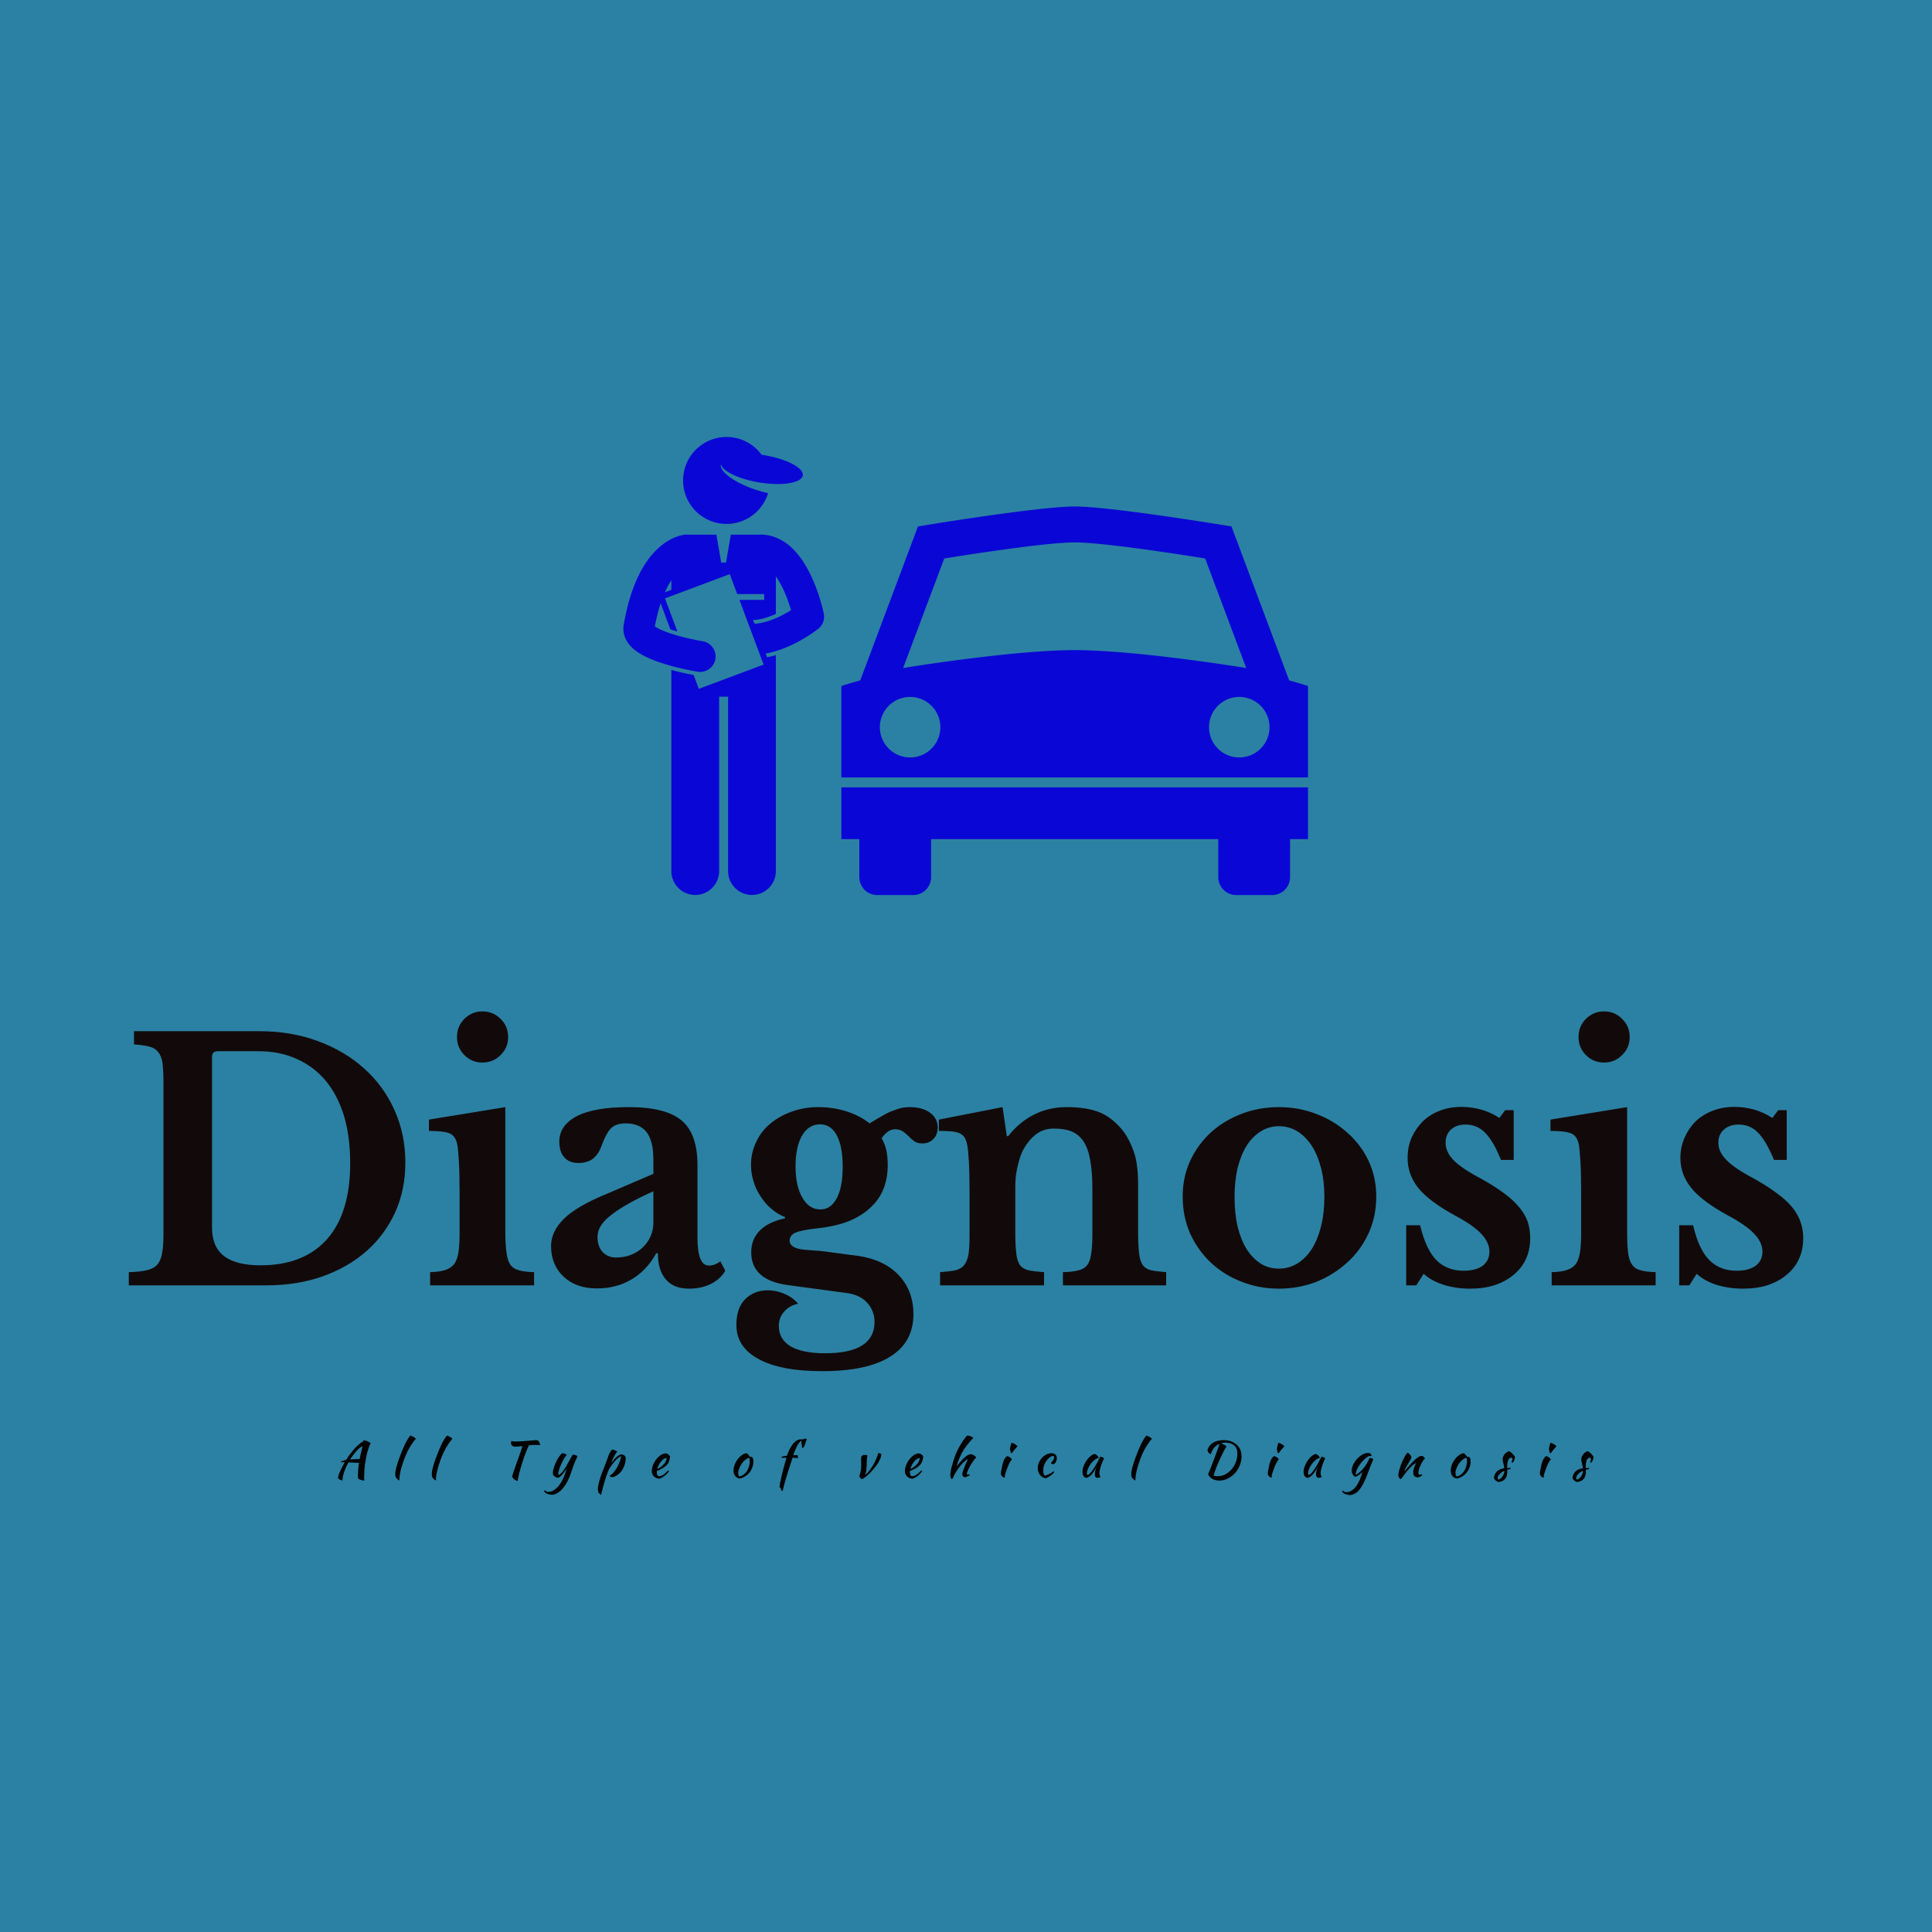 <svg data-v-fde0c5aa="" xmlns="http://www.w3.org/2000/svg" viewBox="0 0 300 300" class="iconAboveSlogan"><!----><defs data-v-fde0c5aa=""><!----></defs><rect data-v-fde0c5aa="" fill="#2B81A3" x="0" y="0" width="300px" height="300px" class="logo-background-square"></rect><defs data-v-fde0c5aa=""><!----></defs><g data-v-fde0c5aa="" id="c44190b6-d27b-4fb7-95b5-1359b848d4bf" fill="#120A0A" transform="matrix(3.661,0,0,3.661,18.206,149.873)"><path d="M6.33 13.58L0.49 13.58L0.49 13.02L0.49 13.02Q0.95 13.01 1.24 12.94L1.24 12.94L1.24 12.94Q1.53 12.88 1.69 12.71L1.69 12.71L1.69 12.71Q1.85 12.53 1.90 12.23L1.90 12.23L1.90 12.23Q1.96 11.93 1.96 11.42L1.96 11.42L1.96 4.96L1.96 4.96Q1.96 4.47 1.92 4.16L1.92 4.16L1.92 4.16Q1.88 3.86 1.74 3.69L1.74 3.69L1.74 3.69Q1.60 3.51 1.35 3.45L1.35 3.45L1.35 3.45Q1.11 3.39 0.71 3.36L0.71 3.36L0.71 2.80L6.03 2.80L6.03 2.80Q7.38 2.80 8.51 3.22L8.51 3.22L8.51 3.22Q9.65 3.64 10.47 4.38L10.47 4.38L10.47 4.38Q11.30 5.12 11.76 6.15L11.76 6.15L11.76 6.15Q12.22 7.17 12.22 8.37L12.22 8.37L12.22 8.37Q12.22 9.52 11.79 10.48L11.79 10.48L11.79 10.48Q11.35 11.44 10.58 12.12L10.58 12.12L10.58 12.12Q9.80 12.81 8.71 13.20L8.71 13.20L8.71 13.20Q7.63 13.58 6.33 13.58L6.33 13.58ZM6.01 3.65L4.26 3.65L4.26 3.65Q4.02 3.65 4.02 3.89L4.02 3.89L4.02 11.13L4.02 11.13Q4.02 11.94 4.52 12.33L4.52 12.33L4.52 12.33Q5.03 12.73 6.08 12.73L6.08 12.73L6.08 12.73Q7.91 12.73 8.90 11.62L8.90 11.62L8.90 11.62Q9.88 10.51 9.88 8.40L9.88 8.40L9.88 8.40Q9.88 7.28 9.62 6.40L9.62 6.40L9.62 6.40Q9.35 5.52 8.85 4.91L8.85 4.91L8.85 4.91Q8.34 4.30 7.62 3.98L7.62 3.98L7.62 3.98Q6.90 3.65 6.01 3.65L6.01 3.65ZM16.46 6.02L16.46 11.28L16.46 11.28Q16.46 11.84 16.51 12.18L16.51 12.18L16.51 12.18Q16.55 12.52 16.67 12.70L16.67 12.70L16.67 12.70Q16.80 12.88 17.04 12.94L17.04 12.94L17.04 12.94Q17.28 13.01 17.68 13.02L17.68 13.02L17.68 13.58L13.27 13.58L13.27 13.02L13.27 13.02Q13.66 13.01 13.91 12.93L13.91 12.93L13.91 12.93Q14.15 12.85 14.29 12.68L14.29 12.68L14.29 12.68Q14.42 12.50 14.47 12.19L14.47 12.19L14.47 12.19Q14.52 11.87 14.52 11.38L14.52 11.38L14.52 9.66L14.52 9.66Q14.52 8.85 14.49 8.32L14.49 8.32L14.49 8.32Q14.46 7.80 14.42 7.60L14.42 7.60L14.42 7.60Q14.35 7.25 14.11 7.14L14.11 7.14L14.11 7.14Q13.86 7.03 13.22 7.03L13.22 7.03L13.22 6.55L16.46 6.02ZM14.41 3.05L14.41 3.05L14.41 3.05Q14.41 2.59 14.72 2.28L14.72 2.28L14.72 2.28Q15.04 1.96 15.48 1.96L15.48 1.96L15.48 1.96Q15.95 1.96 16.26 2.28L16.26 2.28L16.26 2.28Q16.58 2.59 16.58 3.05L16.58 3.05L16.58 3.05Q16.58 3.50 16.26 3.81L16.26 3.81L16.26 3.81Q15.95 4.13 15.48 4.13L15.48 4.13L15.48 4.13Q15.04 4.13 14.72 3.81L14.72 3.81L14.72 3.81Q14.41 3.50 14.41 3.05ZM22.74 10.92L22.74 9.59L22.74 9.59Q21.56 10.12 20.97 10.58L20.97 10.58L20.97 10.58Q20.37 11.03 20.37 11.52L20.37 11.52L20.37 11.52Q20.37 11.93 20.59 12.17L20.59 12.17L20.59 12.17Q20.82 12.40 21.15 12.40L21.15 12.40L21.15 12.40Q21.49 12.40 21.78 12.29L21.78 12.29L21.78 12.29Q22.08 12.17 22.29 11.97L22.29 11.97L22.29 11.97Q22.50 11.77 22.62 11.50L22.62 11.50L22.62 11.50Q22.74 11.23 22.74 10.92L22.74 10.92ZM20.76 9.70L22.74 8.85L22.74 8.26L22.74 8.26Q22.74 7.45 22.45 7.08L22.45 7.08L22.45 7.08Q22.16 6.71 21.56 6.71L21.56 6.71L21.56 6.71Q21.15 6.71 20.94 6.92L20.94 6.92L20.94 6.92Q20.73 7.14 20.55 7.64L20.55 7.64L20.55 7.64Q20.43 7.99 20.20 8.19L20.20 8.19L20.20 8.19Q19.96 8.39 19.56 8.39L19.56 8.39L19.56 8.39Q19.17 8.39 18.96 8.15L18.96 8.15L18.96 8.15Q18.75 7.91 18.75 7.48L18.75 7.48L18.75 7.48Q18.75 6.80 19.48 6.41L19.48 6.41L19.48 6.41Q20.22 6.02 21.70 6.02L21.70 6.02L21.70 6.02Q23.27 6.02 23.94 6.59L23.94 6.59L23.94 6.59Q24.61 7.15 24.61 8.48L24.61 8.48L24.61 11.55L24.61 11.55Q24.61 12.74 25.09 12.74L25.09 12.74L25.09 12.74Q25.35 12.74 25.58 12.56L25.58 12.56L25.79 12.96L25.79 12.96Q25.59 13.31 25.18 13.52L25.18 13.52L25.18 13.52Q24.77 13.72 24.25 13.72L24.25 13.72L24.25 13.72Q23.60 13.72 23.27 13.33L23.27 13.33L23.27 13.33Q22.93 12.94 22.93 12.22L22.93 12.22L22.86 12.22L22.86 12.22Q22.46 12.95 21.81 13.33L21.81 13.33L21.81 13.33Q21.17 13.71 20.34 13.71L20.34 13.71L20.34 13.71Q19.46 13.71 18.93 13.21L18.93 13.21L18.93 13.21Q18.40 12.71 18.40 11.91L18.40 11.91L18.40 11.91Q18.40 11.30 18.94 10.76L18.94 10.76L18.94 10.76Q19.49 10.22 20.76 9.70L20.76 9.70ZM29.15 12.07L29.15 12.07L29.15 12.07Q29.53 12.10 29.81 12.12L29.81 12.12L29.81 12.12Q30.10 12.15 30.36 12.19L30.36 12.19L30.36 12.19Q30.62 12.22 30.88 12.26L30.88 12.26L30.88 12.26Q31.14 12.29 31.43 12.33L31.43 12.33L31.43 12.33Q32.52 12.49 33.15 13.15L33.15 13.15L33.15 13.15Q33.77 13.82 33.77 14.80L33.77 14.80L33.77 14.80Q33.77 15.99 32.79 16.60L32.79 16.60L32.79 16.60Q31.81 17.22 29.90 17.22L29.90 17.22L29.90 17.22Q28.15 17.22 27.21 16.71L27.21 16.71L27.21 16.71Q26.26 16.20 26.26 15.26L26.26 15.26L26.26 15.26Q26.26 14.53 26.64 14.16L26.64 14.16L26.64 14.16Q27.02 13.79 27.59 13.79L27.59 13.79L27.59 13.79Q27.96 13.79 28.30 13.94L28.30 13.94L28.30 13.94Q28.64 14.08 28.88 14.36L28.88 14.36L28.88 14.36Q28.52 14.43 28.29 14.69L28.29 14.69L28.29 14.69Q28.06 14.95 28.06 15.30L28.06 15.30L28.06 15.30Q28.06 15.86 28.55 16.16L28.55 16.16L28.55 16.16Q29.05 16.46 30.02 16.46L30.02 16.46L30.02 16.46Q32.12 16.46 32.12 15.13L32.12 15.13L32.12 15.13Q32.12 14.66 31.80 14.31L31.80 14.31L31.80 14.31Q31.49 13.97 30.90 13.90L30.90 13.90L28.45 13.57L28.45 13.57Q26.89 13.36 26.89 12.18L26.89 12.18L26.89 12.18Q26.89 11.61 27.27 11.24L27.27 11.24L27.27 11.24Q27.64 10.88 28.32 10.74L28.32 10.74L28.32 10.68L28.32 10.68Q28.00 10.56 27.74 10.33L27.74 10.33L27.74 10.33Q27.48 10.11 27.29 9.81L27.29 9.81L27.29 9.81Q27.09 9.52 26.99 9.18L26.99 9.18L26.99 9.18Q26.88 8.83 26.88 8.47L26.88 8.47L26.88 8.47Q26.88 7.95 27.10 7.50L27.10 7.50L27.10 7.50Q27.31 7.04 27.70 6.72L27.70 6.72L27.70 6.72Q28.08 6.40 28.61 6.21L28.61 6.21L28.61 6.21Q29.13 6.02 29.75 6.02L29.75 6.02L29.75 6.02Q30.35 6.02 30.93 6.20L30.93 6.20L30.93 6.20Q31.50 6.38 31.91 6.71L31.91 6.71L31.91 6.71Q32.23 6.51 32.47 6.38L32.47 6.38L32.47 6.38Q32.70 6.24 32.91 6.17L32.91 6.17L32.91 6.17Q33.11 6.09 33.28 6.05L33.28 6.05L33.28 6.05Q33.45 6.02 33.61 6.02L33.61 6.02L33.61 6.02Q34.15 6.02 34.48 6.26L34.48 6.26L34.48 6.26Q34.80 6.50 34.80 6.89L34.80 6.89L34.80 6.89Q34.80 7.18 34.62 7.37L34.62 7.37L34.62 7.37Q34.44 7.56 34.15 7.56L34.15 7.56L34.15 7.56Q33.94 7.56 33.81 7.47L33.81 7.47L33.81 7.47Q33.68 7.38 33.57 7.26L33.57 7.26L33.57 7.26Q33.45 7.14 33.32 7.05L33.32 7.05L33.32 7.05Q33.19 6.96 32.98 6.96L32.98 6.96L32.98 6.96Q32.69 6.96 32.42 7.34L32.42 7.34L32.42 7.34Q32.56 7.57 32.62 7.85L32.62 7.85L32.62 7.85Q32.68 8.12 32.68 8.48L32.68 8.48L32.68 8.48Q32.68 9.02 32.51 9.46L32.51 9.46L32.51 9.46Q32.34 9.91 31.98 10.25L31.98 10.25L31.98 10.25Q31.63 10.60 31.07 10.84L31.07 10.84L31.07 10.84Q30.51 11.07 29.71 11.16L29.71 11.16L29.71 11.16Q29.04 11.23 28.78 11.34L28.78 11.34L28.78 11.34Q28.52 11.45 28.52 11.68L28.52 11.68L28.52 11.68Q28.52 12.01 29.15 12.07ZM29.82 10.36L29.82 10.36L29.82 10.36Q30.27 10.36 30.52 9.88L30.52 9.88L30.52 9.88Q30.77 9.41 30.77 8.55L30.77 8.55L30.77 8.55Q30.77 7.69 30.52 7.22L30.52 7.22L30.52 7.22Q30.27 6.75 29.81 6.75L29.81 6.75L29.81 6.75Q29.33 6.75 29.05 7.22L29.05 7.22L29.05 7.22Q28.77 7.70 28.77 8.53L28.77 8.53L28.77 8.53Q28.77 9.37 29.06 9.86L29.06 9.86L29.06 9.86Q29.34 10.36 29.82 10.36ZM38.09 9.37L38.09 11.30L38.09 11.30Q38.09 11.87 38.13 12.20L38.13 12.20L38.13 12.20Q38.16 12.53 38.28 12.71L38.28 12.71L38.28 12.71Q38.40 12.88 38.65 12.94L38.65 12.94L38.65 12.94Q38.89 12.99 39.31 13.02L39.31 13.02L39.31 13.58L34.90 13.58L34.90 13.02L34.90 13.02Q35.31 12.99 35.55 12.94L35.55 12.94L35.55 12.94Q35.80 12.88 35.93 12.71L35.93 12.71L35.93 12.71Q36.06 12.54 36.11 12.24L36.11 12.24L36.11 12.24Q36.15 11.93 36.15 11.40L36.15 11.40L36.15 9.65L36.15 9.65Q36.15 8.82 36.12 8.31L36.12 8.31L36.12 8.31Q36.09 7.80 36.05 7.62L36.05 7.62L36.05 7.62Q36.01 7.43 35.94 7.31L35.94 7.31L35.94 7.31Q35.87 7.20 35.73 7.13L35.73 7.13L35.73 7.13Q35.59 7.07 35.38 7.05L35.38 7.05L35.38 7.05Q35.17 7.03 34.85 7.03L34.85 7.03L34.85 6.55L37.55 6.02L37.73 7.25L37.79 7.25L37.79 7.25Q38.25 6.66 38.88 6.34L38.88 6.34L38.88 6.34Q39.51 6.02 40.26 6.02L40.26 6.02L40.26 6.02Q41.16 6.02 41.71 6.26L41.71 6.26L41.71 6.26Q42.27 6.51 42.70 7.08L42.70 7.08L42.70 7.08Q42.94 7.41 43.12 7.92L43.12 7.92L43.12 7.92Q43.30 8.43 43.30 9.32L43.30 9.32L43.30 11.30L43.30 11.30Q43.30 11.87 43.34 12.20L43.34 12.20L43.34 12.20Q43.37 12.53 43.49 12.71L43.49 12.71L43.49 12.71Q43.61 12.88 43.85 12.94L43.85 12.94L43.85 12.94Q44.09 12.99 44.49 13.02L44.49 13.02L44.49 13.58L40.11 13.58L40.11 13.02L40.11 13.02Q40.53 13.01 40.78 12.94L40.78 12.94L40.78 12.94Q41.02 12.88 41.15 12.71L41.15 12.71L41.15 12.71Q41.27 12.54 41.31 12.23L41.31 12.23L41.31 12.23Q41.36 11.91 41.36 11.40L41.36 11.40L41.36 9.49L41.36 9.49Q41.36 8.78 41.27 8.29L41.27 8.29L41.27 8.29Q41.19 7.80 41.00 7.50L41.00 7.50L41.00 7.50Q40.81 7.20 40.50 7.06L40.50 7.06L40.50 7.06Q40.19 6.93 39.73 6.93L39.73 6.93L39.73 6.93Q39.28 6.93 38.96 7.18L38.96 7.18L38.96 7.18Q38.64 7.43 38.40 7.88L38.40 7.88L38.40 7.88Q38.28 8.13 38.19 8.53L38.19 8.53L38.19 8.53Q38.09 8.93 38.09 9.37L38.09 9.37ZM49.27 6.02L49.27 6.02L49.27 6.02Q50.11 6.02 50.86 6.31L50.86 6.31L50.86 6.31Q51.60 6.59 52.17 7.10L52.17 7.10L52.17 7.10Q52.74 7.60 53.07 8.29L53.07 8.29L53.07 8.29Q53.40 8.99 53.40 9.81L53.40 9.81L53.40 9.81Q53.40 10.67 53.07 11.38L53.07 11.38L53.07 11.38Q52.74 12.10 52.17 12.61L52.17 12.61L52.17 12.61Q51.60 13.13 50.86 13.43L50.86 13.43L50.86 13.43Q50.11 13.72 49.27 13.72L49.27 13.72L49.27 13.72Q48.44 13.72 47.70 13.43L47.70 13.43L47.70 13.43Q46.96 13.15 46.40 12.63L46.40 12.63L46.40 12.63Q45.84 12.11 45.51 11.39L45.51 11.39L45.51 11.39Q45.19 10.67 45.19 9.81L45.19 9.81L45.19 9.81Q45.19 8.99 45.51 8.29L45.51 8.29L45.51 8.29Q45.84 7.59 46.40 7.08L46.40 7.08L46.40 7.08Q46.96 6.58 47.70 6.30L47.70 6.30L47.70 6.30Q48.44 6.02 49.27 6.02ZM49.27 6.83L49.27 6.83L49.27 6.83Q48.85 6.83 48.50 7.05L48.50 7.05L48.50 7.05Q48.15 7.27 47.90 7.66L47.90 7.66L47.90 7.66Q47.66 8.05 47.52 8.60L47.52 8.60L47.52 8.60Q47.39 9.16 47.39 9.83L47.39 9.83L47.39 9.83Q47.39 10.53 47.52 11.09L47.52 11.09L47.52 11.09Q47.66 11.65 47.90 12.04L47.90 12.04L47.90 12.04Q48.15 12.43 48.49 12.65L48.49 12.65L48.49 12.65Q48.83 12.87 49.27 12.87L49.27 12.87L49.27 12.87Q49.70 12.87 50.06 12.65L50.06 12.65L50.06 12.65Q50.41 12.43 50.67 12.03L50.67 12.03L50.67 12.03Q50.92 11.63 51.06 11.07L51.06 11.07L51.06 11.07Q51.20 10.51 51.20 9.83L51.20 9.83L51.20 9.83Q51.20 9.16 51.06 8.61L51.06 8.61L51.06 8.61Q50.92 8.06 50.67 7.67L50.67 7.67L50.67 7.67Q50.41 7.27 50.06 7.05L50.06 7.05L50.06 7.05Q49.70 6.83 49.27 6.83ZM55.41 13.09L55.10 13.58L54.67 13.58L54.67 11.03L55.26 11.03L55.26 11.03Q55.50 12.04 55.94 12.50L55.94 12.50L55.94 12.50Q56.39 12.96 57.11 12.96L57.11 12.96L57.11 12.96Q57.62 12.96 57.91 12.75L57.91 12.75L57.91 12.75Q58.20 12.53 58.20 12.15L58.20 12.15L58.20 12.15Q58.20 11.76 57.85 11.39L57.85 11.39L57.85 11.39Q57.50 11.02 56.71 10.60L56.71 10.60L56.71 10.60Q55.65 10.02 55.19 9.46L55.19 9.46L55.19 9.46Q54.73 8.89 54.73 8.18L54.73 8.18L54.73 8.18Q54.73 7.71 54.90 7.31L54.90 7.31L54.90 7.31Q55.08 6.92 55.38 6.62L55.38 6.62L55.38 6.62Q55.68 6.33 56.10 6.17L56.10 6.17L56.10 6.17Q56.52 6.01 57.01 6.01L57.01 6.01L57.01 6.01Q57.44 6.01 57.87 6.13L57.87 6.13L57.87 6.13Q58.30 6.26 58.62 6.48L58.62 6.48L58.87 6.15L59.23 6.15L59.23 8.26L58.69 8.26L58.69 8.26Q58.37 7.46 58.02 7.11L58.02 7.11L58.02 7.11Q57.68 6.76 57.19 6.76L57.19 6.76L57.19 6.76Q56.80 6.76 56.57 6.97L56.57 6.97L56.57 6.97Q56.34 7.18 56.34 7.53L56.34 7.53L56.34 7.53Q56.34 7.92 56.68 8.27L56.68 8.27L56.68 8.27Q57.02 8.62 57.82 9.04L57.82 9.04L57.82 9.04Q58.38 9.35 58.79 9.65L58.79 9.65L58.79 9.65Q59.19 9.94 59.44 10.24L59.44 10.24L59.44 10.24Q59.70 10.54 59.82 10.87L59.82 10.87L59.82 10.87Q59.93 11.20 59.93 11.58L59.93 11.58L59.93 11.58Q59.93 12.07 59.75 12.46L59.75 12.46L59.75 12.46Q59.57 12.85 59.23 13.13L59.23 13.13L59.23 13.13Q58.90 13.41 58.43 13.57L58.43 13.57L58.43 13.57Q57.96 13.72 57.39 13.72L57.39 13.72L57.39 13.72Q56.78 13.72 56.27 13.56L56.27 13.56L56.27 13.56Q55.75 13.40 55.41 13.09L55.41 13.09ZM64.04 6.02L64.04 11.28L64.04 11.28Q64.04 11.84 64.08 12.18L64.08 12.18L64.08 12.18Q64.12 12.52 64.25 12.70L64.25 12.70L64.25 12.70Q64.37 12.88 64.61 12.94L64.61 12.94L64.61 12.94Q64.85 13.01 65.25 13.02L65.25 13.02L65.25 13.58L60.84 13.58L60.84 13.02L60.84 13.02Q61.24 13.01 61.48 12.93L61.48 12.93L61.48 12.93Q61.73 12.85 61.86 12.68L61.86 12.68L61.86 12.68Q61.99 12.50 62.04 12.19L62.04 12.19L62.04 12.19Q62.09 11.87 62.09 11.38L62.09 11.38L62.09 9.66L62.09 9.66Q62.09 8.85 62.06 8.32L62.06 8.32L62.06 8.32Q62.03 7.80 61.99 7.60L61.99 7.60L61.99 7.60Q61.92 7.25 61.68 7.14L61.68 7.14L61.68 7.14Q61.43 7.03 60.79 7.03L60.79 7.03L60.79 6.55L64.04 6.02ZM61.98 3.05L61.98 3.05L61.98 3.05Q61.98 2.59 62.29 2.28L62.29 2.28L62.29 2.28Q62.61 1.96 63.06 1.96L63.06 1.96L63.06 1.96Q63.52 1.96 63.83 2.28L63.83 2.28L63.83 2.28Q64.15 2.59 64.15 3.05L64.15 3.05L64.15 3.05Q64.15 3.50 63.83 3.81L63.83 3.81L63.83 3.81Q63.52 4.13 63.06 4.13L63.06 4.13L63.06 4.13Q62.61 4.13 62.29 3.81L62.29 3.81L62.29 3.81Q61.98 3.50 61.98 3.05ZM66.99 13.09L66.68 13.58L66.25 13.58L66.25 11.03L66.84 11.03L66.84 11.03Q67.07 12.04 67.52 12.50L67.52 12.50L67.52 12.50Q67.97 12.96 68.68 12.96L68.68 12.96L68.68 12.96Q69.20 12.96 69.49 12.75L69.49 12.75L69.49 12.75Q69.78 12.53 69.78 12.15L69.78 12.15L69.78 12.15Q69.78 11.76 69.43 11.39L69.43 11.39L69.43 11.39Q69.08 11.02 68.29 10.60L68.29 10.60L68.29 10.60Q67.23 10.02 66.77 9.46L66.77 9.46L66.77 9.46Q66.30 8.89 66.30 8.18L66.30 8.18L66.30 8.18Q66.30 7.71 66.48 7.31L66.48 7.31L66.48 7.31Q66.65 6.92 66.95 6.62L66.95 6.62L66.95 6.62Q67.26 6.33 67.68 6.17L67.68 6.17L67.68 6.17Q68.10 6.01 68.59 6.01L68.59 6.01L68.59 6.01Q69.02 6.01 69.45 6.13L69.45 6.13L69.45 6.13Q69.87 6.26 70.20 6.48L70.20 6.48L70.45 6.15L70.81 6.15L70.81 8.26L70.27 8.26L70.27 8.26Q69.94 7.46 69.60 7.11L69.60 7.11L69.60 7.11Q69.26 6.76 68.77 6.76L68.77 6.76L68.77 6.76Q68.38 6.76 68.15 6.97L68.15 6.97L68.15 6.97Q67.91 7.18 67.91 7.53L67.91 7.53L67.91 7.53Q67.91 7.92 68.26 8.27L68.26 8.27L68.26 8.27Q68.60 8.62 69.40 9.04L69.40 9.04L69.40 9.04Q69.96 9.35 70.36 9.65L70.36 9.65L70.36 9.65Q70.77 9.94 71.02 10.24L71.02 10.24L71.02 10.24Q71.27 10.54 71.39 10.87L71.39 10.87L71.39 10.87Q71.51 11.20 71.51 11.58L71.51 11.58L71.51 11.58Q71.51 12.07 71.33 12.46L71.33 12.46L71.33 12.46Q71.15 12.85 70.81 13.13L70.81 13.13L70.81 13.13Q70.48 13.41 70.01 13.57L70.01 13.57L70.01 13.57Q69.54 13.72 68.96 13.72L68.96 13.72L68.96 13.72Q68.36 13.72 67.84 13.56L67.84 13.56L67.84 13.56Q67.33 13.40 66.99 13.09L66.99 13.09Z"></path></g><defs data-v-fde0c5aa=""><!----></defs><g data-v-fde0c5aa="" id="689c6009-5d21-4678-a264-6f7f33b5c6e1" stroke="none" fill="#0A07D6" transform="matrix(0.3,0,0,0.3,96.798,67.853)"><path d="M122.121 227.824a9.278 9.278 0 0 0 9.295 9.283h18.565c5.14 0 9.298-4.152 9.298-9.283v-19.656H307.92v19.656a9.279 9.279 0 0 0 9.288 9.283h18.574c5.14 0 9.297-4.152 9.297-9.283v-19.656h9.289v-26.797H112.831v26.797h9.29v19.656zM354.367 128.898s-3.502-1.162-9.759-2.906l-29.864-79.693s-62.02-10.318-81.133-10.318c-19.126 0-81.14 10.318-81.14 10.318l-29.873 79.693c-6.267 1.744-9.768 2.906-9.768 2.906v47.316h241.536v-47.316zm-205.95 36.973c-8.653 0-15.657-7.008-15.657-15.654 0-8.648 7.004-15.658 15.657-15.658 8.64 0 15.653 7.01 15.653 15.658 0 8.646-7.013 15.654-15.653 15.654zm-3.621-46.291l21.294-56.693c14.22-2.287 53.173-8.314 67.521-8.314 14.335 0 53.296 6.027 67.506 8.299l21.256 56.709s-56.331-9.254-88.774-9.254c-32.455-.001-88.803 9.253-88.803 9.253zm173.985 46.291c-8.64 0-15.649-7.008-15.649-15.654 0-8.648 7.01-15.658 15.649-15.658 8.653 0 15.655 7.01 15.655 15.658.001 8.646-7.001 15.654-15.655 15.654zM.966 104.045v-.002l.003.005v.003a.016.016 0 0 1 .004.007c1.157 2.695 2.883 4.502 4.601 5.94 2.209 1.8 4.586 3.125 7.066 4.256.942.43 1.899.835 2.869 1.224 10.455 4.076 22.665 5.962 22.943 6.031.431.07.859.104 1.282.104a8 8 0 0 0 1.264-15.899c-.002 0-.347-.056-1.062-.186-2.495-.443-9.049-1.74-14.947-3.652-2.218-.711-4.341-1.525-6.029-2.322a23.137 23.137 0 0 1-1.49-.764 14.256 14.256 0 0 1-1.18-.733c.87-4.629 1.896-8.58 3.005-11.943l5.024 13.428c.421.146.845.291 1.281.431a82.9 82.9 0 0 0 2.352.721L21.537 83.55l33.529-12.546 3.859 10.314H72.88v3H60.049l12.532 33.496-33.529 12.545-2.69-7.189c-2.99-.545-7.1-1.39-11.526-2.58v104.107c0 6.83 5.537 12.363 12.363 12.363 6.828 0 12.365-5.533 12.365-12.363v-90.271h4.635v90.271c0 6.83 5.537 12.363 12.363 12.363 6.828 0 12.365-5.533 12.365-12.363V112.911a48.02 48.02 0 0 1-4.571 1.084l-.713-1.906c6.562-1.156 12.334-3.741 16.926-6.17a73.614 73.614 0 0 0 1.608-.89c5.167-2.93 8.476-5.57 8.71-5.749.018-.014.032-.03.05-.045.137-.111.266-.229.393-.348.07-.065.145-.128.211-.195.104-.103.199-.213.297-.321.082-.091.166-.179.243-.272.069-.085.132-.176.198-.264.092-.122.186-.242.27-.368.049-.072.09-.148.136-.223.09-.145.181-.289.261-.438.053-.098.096-.2.145-.3.062-.128.127-.254.182-.385.078-.185.144-.374.207-.565.016-.048.037-.095.052-.144.15-.48.255-.977.312-1.486l.002-.01a8.14 8.14 0 0 0 .04-.628c.002-.053.007-.105.009-.158.002-.161-.008-.323-.016-.486-.006-.106-.007-.211-.016-.317-.012-.124-.031-.249-.049-.374-.02-.144-.037-.287-.064-.43-.006-.028-.007-.057-.013-.085-.085-.342-1.883-9.385-6.328-19.03-2.255-4.83-5.144-9.862-9.301-14.115-4.071-4.206-10.005-7.802-17.187-7.784-.332 0-.657.026-.979.066h-14.33l-2.482 14.41h-2.5l-2.48-14.409H33.818a7.989 7.989 0 0 0-1.463-.05c-1.367.044-8.041.968-14.947 7.643C10.484 64.819 3.689 76.637.174 97.265c-.11.643-.176 1.331-.174 2.04-.006 1.628.351 3.21.904 4.572.023.056.038.112.062.168zm23.869-24.932l-3.337 1.248c1.105-2.487 2.238-4.521 3.337-6.182v4.934zM86.766 89.63a58.66 58.66 0 0 1-4.21 2.428c-4.431 2.366-10.021 4.405-14.683 4.611l-.732-1.959c3.225-.006 7.484-1.149 11.786-3.103V72.186c2.51 3.509 4.777 8.348 6.272 12.625a84.23 84.23 0 0 1 1.567 4.819zM49.803 44.714c11.252 1.821 21.896-5.042 25.114-15.657a62.402 62.402 0 0 1-6.182-1.673c-11.087-3.61-19.134-9.486-18.262-13.26.95 3.66 9.329 7.711 19.996 9.438 8.05 1.303 15.293.943 19.247-.676 1.805-.739 2.925-1.739 3.123-2.963.633-3.907-8.358-8.613-20.08-10.511-.4-.065-.794-.116-1.191-.172A22.412 22.412 0 0 0 56.993.293c-12.266-1.986-23.82 6.349-25.806 18.615-1.986 12.268 6.349 23.82 18.616 25.806z"></path></g><defs data-v-fde0c5aa=""><!----></defs><g data-v-fde0c5aa="" id="207e578c-0818-48ff-b8e8-b273c63d03c7" fill="#000000" transform="matrix(0.551,0,0,0.551,52.032,220.952)"><path d="M2.04 16.24L2.04 16.24L2.04 16.24Q1.37 16.04 1.11 15.85L1.11 15.85L1.11 15.85Q0.85 15.65 0.85 15.36L0.85 15.36L0.85 15.36Q0.85 15.13 0.98 14.73L0.98 14.73L0.98 14.73Q1.11 14.32 1.35 13.77L1.35 13.77L1.35 13.77Q1.60 13.22 1.94 12.54L1.94 12.54L1.94 12.54Q2.28 11.87 2.72 11.10L2.72 11.10L2.72 11.10Q2.35 11.09 2.06 11.08L2.06 11.08L2.06 11.08Q1.78 11.07 1.60 11.07L1.60 11.07L1.60 11.07Q1.68 10.86 2.07 10.71L2.07 10.71L2.07 10.71Q2.46 10.56 3.11 10.44L3.11 10.44L3.11 10.44Q3.65 9.53 4.28 8.71L4.28 8.71L4.28 8.71Q4.90 7.88 5.53 7.19L5.53 7.19L5.53 7.19Q6.16 6.50 6.79 5.97L6.79 5.97L6.79 5.97Q7.42 5.45 7.99 5.14L7.99 5.14L7.99 5.14Q8.01 5.04 8.02 4.97L8.02 4.97L8.02 4.97Q8.02 4.90 8.02 4.87L8.02 4.87L8.02 4.87Q8.22 4.87 8.55 4.97L8.55 4.97L8.55 4.97Q8.88 5.07 9.19 5.21L9.19 5.21L9.19 5.21Q9.51 5.35 9.75 5.49L9.75 5.49L9.75 5.49Q10.00 5.64 10.02 5.74L10.02 5.74L10.02 5.74Q9.56 6.55 9.11 8.17L9.11 8.17L9.11 8.17Q8.67 9.79 8.37 12.04L8.37 12.04L8.37 12.04Q8.30 12.60 8.25 13.31L8.25 13.31L8.25 13.31Q8.20 14.03 8.20 14.91L8.20 14.91L8.20 14.91Q8.20 15.22 8.20 15.54L8.20 15.54L8.20 15.54Q8.20 15.86 8.23 16.21L8.23 16.21L8.23 16.21Q8.20 16.23 8.18 16.23L8.18 16.23L8.18 16.23Q8.15 16.23 8.06 16.23L8.06 16.23L8.06 16.23Q7.87 16.23 7.61 16.16L7.61 16.16L7.61 16.16Q7.35 16.10 7.11 16.01L7.11 16.01L7.11 16.01Q6.86 15.92 6.69 15.81L6.69 15.81L6.69 15.81Q6.51 15.69 6.47 15.61L6.47 15.61L6.47 15.61Q6.45 15.43 6.45 15.25L6.45 15.25L6.45 15.25Q6.45 15.08 6.45 14.88L6.45 14.88L6.45 14.88Q6.45 14.01 6.52 13.12L6.52 13.12L6.52 13.12Q6.58 12.22 6.73 11.27L6.73 11.27L6.73 11.27Q6.54 11.26 6.22 11.23L6.22 11.23L6.22 11.23Q5.89 11.21 5.50 11.20L5.50 11.20L5.50 11.20Q5.10 11.19 4.64 11.16L4.64 11.16L4.64 11.16Q4.19 11.14 3.75 11.13L3.75 11.13L3.75 11.13Q3.42 11.76 3.12 12.38L3.12 12.38L3.12 12.38Q2.83 13.01 2.62 13.64L2.62 13.64L2.62 13.64Q2.38 14.31 2.23 14.98L2.23 14.98L2.23 14.98Q2.09 15.65 2.04 16.24ZM7.45 7.83L7.45 7.83L7.45 7.83Q7.50 7.63 7.58 7.29L7.58 7.29L7.58 7.29Q7.66 6.94 7.73 6.57L7.73 6.57L7.73 6.57Q7.38 6.69 6.95 7.03L6.95 7.03L6.95 7.03Q6.52 7.36 6.07 7.86L6.07 7.86L6.07 7.86Q5.61 8.36 5.15 8.98L5.15 8.98L5.15 8.98Q4.68 9.60 4.24 10.30L4.24 10.30L4.24 10.30Q5.42 10.21 6.92 10.18L6.92 10.18L6.92 10.18Q7.03 9.59 7.16 9.01L7.16 9.01L7.16 9.01Q7.29 8.43 7.45 7.83ZM16.95 14.28L16.95 14.28L16.95 14.28Q16.95 13.66 17.25 12.55L17.25 12.55L17.25 12.55Q17.54 11.44 18.07 9.95L18.07 9.95L18.07 9.95Q18.94 7.59 19.70 6.01L19.70 6.01L19.70 6.01Q20.47 4.44 21.20 3.56L21.20 3.56L21.20 3.56Q21.36 3.58 21.61 3.70L21.61 3.70L21.61 3.70Q21.85 3.81 22.09 3.94L22.09 3.94L22.09 3.94Q22.33 4.07 22.52 4.21L22.52 4.21L22.52 4.21Q22.71 4.35 22.76 4.44L22.76 4.44L22.76 4.44Q21.67 5.73 20.85 7.21L20.85 7.21L20.85 7.21Q20.02 8.69 19.33 10.61L19.33 10.61L19.33 10.61Q18.75 12.26 18.44 13.59L18.44 13.59L18.44 13.59Q18.13 14.91 18.13 15.79L18.13 15.79L18.13 15.79Q18.13 16.03 18.13 16.09L18.13 16.09L18.13 16.09Q18.13 16.14 18.14 16.20L18.14 16.20L18.14 16.20Q17.95 16.17 17.81 16.10L17.81 16.10L17.81 16.10Q17.67 16.03 17.63 15.93L17.63 15.93L17.63 15.93Q17.60 15.86 17.47 15.73L17.47 15.73L17.47 15.73Q17.35 15.60 17.25 15.53L17.25 15.53L17.25 15.53Q17.12 15.44 17.04 15.09L17.04 15.09L17.04 15.09Q16.95 14.73 16.95 14.28ZM27.26 14.28L27.26 14.28L27.26 14.28Q27.26 13.66 27.55 12.55L27.55 12.55L27.55 12.55Q27.85 11.44 28.38 9.95L28.38 9.95L28.38 9.95Q29.25 7.59 30.01 6.01L30.01 6.01L30.01 6.01Q30.77 4.44 31.50 3.56L31.50 3.56L31.50 3.56Q31.67 3.58 31.91 3.70L31.91 3.70L31.91 3.70Q32.16 3.81 32.40 3.94L32.40 3.94L32.40 3.94Q32.63 4.07 32.82 4.21L32.82 4.21L32.82 4.21Q33.01 4.35 33.07 4.44L33.07 4.44L33.07 4.44Q31.98 5.73 31.15 7.21L31.15 7.21L31.15 7.21Q30.32 8.69 29.64 10.61L29.64 10.61L29.64 10.61Q29.05 12.26 28.74 13.59L28.74 13.59L28.74 13.59Q28.43 14.91 28.43 15.79L28.43 15.79L28.43 15.79Q28.43 16.03 28.43 16.09L28.43 16.09L28.43 16.09Q28.43 16.14 28.45 16.20L28.45 16.20L28.45 16.20Q28.25 16.17 28.11 16.10L28.11 16.10L28.11 16.10Q27.97 16.03 27.93 15.93L27.93 15.93L27.93 15.93Q27.90 15.86 27.78 15.73L27.78 15.73L27.78 15.73Q27.65 15.60 27.55 15.53L27.55 15.53L27.55 15.53Q27.43 15.44 27.34 15.09L27.34 15.09L27.34 15.09Q27.26 14.73 27.26 14.28ZM50.74 6.69L50.74 6.69L50.74 6.69Q50.18 6.69 49.88 6.38L49.88 6.38L49.88 6.38Q49.57 6.06 49.57 5.61L49.57 5.61L49.57 5.61Q49.57 5.50 49.61 5.35L49.61 5.35L49.61 5.35Q49.64 5.19 49.70 5.08L49.70 5.08L49.70 5.08Q49.88 5.17 50.24 5.20L50.24 5.20L50.24 5.20Q50.60 5.24 51.07 5.24L51.07 5.24L51.07 5.24Q51.79 5.24 52.69 5.17L52.69 5.17L52.69 5.17Q53.59 5.11 54.42 5.04L54.42 5.04L54.42 5.04Q55.24 4.97 55.87 4.91L55.87 4.91L55.87 4.91Q56.50 4.84 56.69 4.84L56.69 4.84L56.69 4.84Q57.20 4.84 57.44 5.23L57.44 5.23L57.44 5.23Q57.67 5.61 57.78 6.26L57.78 6.26L57.78 6.26Q57.41 6.23 57.06 6.21L57.06 6.21L57.06 6.21Q56.70 6.19 56.45 6.19L56.45 6.19L56.45 6.19Q56.00 6.19 55.55 6.22L55.55 6.22L55.55 6.22Q55.09 6.24 54.63 6.30L54.63 6.30L54.63 6.30Q54.43 6.71 54.19 7.26L54.19 7.26L54.19 7.26Q53.96 7.81 53.73 8.41L53.73 8.41L53.73 8.41Q53.49 9.02 53.28 9.61L53.28 9.61L53.28 9.61Q53.07 10.21 52.92 10.68L52.92 10.68L52.92 10.68Q52.61 11.61 52.38 12.39L52.38 12.39L52.38 12.39Q52.15 13.17 51.98 13.85L51.98 13.85L51.98 13.85Q51.80 14.53 51.67 15.15L51.67 15.15L51.67 15.15Q51.55 15.76 51.45 16.35L51.45 16.35L51.45 16.35Q50.51 16.21 49.88 15.18L49.88 15.18L49.88 15.18Q49.99 14.74 50.16 14.23L50.16 14.23L50.16 14.23Q50.32 13.72 50.53 13.07L50.53 13.07L50.53 13.07Q50.75 12.42 51.04 11.59L51.04 11.59L51.04 11.59Q51.34 10.77 51.72 9.72L51.72 9.72L51.72 9.72Q51.86 9.32 52.01 8.90L52.01 8.90L52.01 8.90Q52.16 8.47 52.31 8.05L52.31 8.05L52.31 8.05Q52.46 7.63 52.58 7.24L52.58 7.24L52.58 7.24Q52.70 6.85 52.78 6.52L52.78 6.52L52.78 6.52Q52.19 6.59 51.67 6.64L51.67 6.64L51.67 6.64Q51.14 6.69 50.74 6.69ZM66.84 13.01L66.84 13.01L66.84 13.01Q66.51 14.03 66.19 14.87L66.19 14.87L66.19 14.87Q65.87 15.71 65.51 16.41L65.51 16.41L65.51 16.41Q65.14 17.12 64.72 17.72L64.72 17.72L64.72 17.72Q64.30 18.31 63.80 18.84L63.80 18.84L63.80 18.84Q63.15 19.52 62.47 19.87L62.47 19.87L62.47 19.87Q61.78 20.23 61.10 20.23L61.10 20.23L61.10 20.23Q60.75 20.23 60.40 20.15L60.40 20.15L60.40 20.15Q60.06 20.08 59.76 19.94L59.76 19.94L59.76 19.94Q59.46 19.81 59.23 19.64L59.23 19.64L59.23 19.64Q59.00 19.46 58.90 19.26L58.90 19.26L58.90 19.26Q58.90 19.10 59.09 18.97L59.09 18.97L59.09 18.97Q59.26 19.12 59.37 19.21L59.37 19.21L59.37 19.21Q59.49 19.29 59.59 19.35L59.59 19.35L59.59 19.35Q59.70 19.40 59.82 19.42L59.82 19.42L59.82 19.42Q59.93 19.43 60.09 19.43L60.09 19.43L60.09 19.43Q60.89 19.43 61.65 18.96L61.65 18.96L61.65 18.96Q62.41 18.49 63.09 17.63L63.09 17.63L63.09 17.63Q63.77 16.77 64.33 15.55L64.33 15.55L64.33 15.55Q64.89 14.32 65.28 12.81L65.28 12.81L65.28 12.81Q65.10 13.09 64.83 13.50L64.83 13.50L64.83 13.50Q64.57 13.90 64.25 14.30L64.25 14.30L64.25 14.30Q63.92 14.70 63.58 15.02L63.58 15.02L63.58 15.02Q63.24 15.34 62.92 15.46L62.92 15.46L62.92 15.46Q62.69 15.44 62.45 15.37L62.45 15.37L62.45 15.37Q62.20 15.29 61.99 15.15L61.99 15.15L61.99 15.15Q61.77 15.01 61.60 14.81L61.60 14.81L61.60 14.81Q61.43 14.62 61.38 14.36L61.38 14.36L61.38 14.36Q61.38 13.96 61.40 13.71L61.40 13.71L61.40 13.71Q61.43 13.47 61.50 13.17L61.50 13.17L61.50 13.17Q61.63 12.64 61.87 11.97L61.87 11.97L61.87 11.97Q62.12 11.30 62.45 10.65L62.45 10.65L62.45 10.65Q62.78 10.00 63.18 9.43L63.18 9.43L63.18 9.43Q63.57 8.86 64.01 8.54L64.01 8.54L64.01 8.54Q64.12 8.54 64.29 8.56L64.29 8.56L64.29 8.56Q64.46 8.58 64.64 8.64L64.64 8.64L64.64 8.64Q64.82 8.69 64.99 8.77L64.99 8.77L64.99 8.77Q65.16 8.85 65.28 8.97L65.28 8.97L65.28 8.97Q65.13 9.11 64.61 9.91L64.61 9.91L64.61 9.91Q64.09 10.71 63.46 12.21L63.46 12.21L63.46 12.21Q63.39 12.36 63.29 12.66L63.29 12.66L63.29 12.66Q63.20 12.95 63.11 13.27L63.11 13.27L63.11 13.27Q63.01 13.59 62.94 13.90L62.94 13.90L62.94 13.90Q62.87 14.21 62.87 14.39L62.87 14.39L62.87 14.39Q62.87 14.50 62.91 14.56L62.91 14.56L62.91 14.56Q62.94 14.62 62.97 14.64L62.97 14.64L62.97 14.64Q63.22 14.60 63.64 14.23L63.64 14.23L63.64 14.23Q64.06 13.86 64.60 13.08L64.60 13.08L64.60 13.08Q64.93 12.57 65.21 12.07L65.21 12.07L65.21 12.07Q65.49 11.58 65.77 11.07L65.77 11.07L65.77 11.07Q66.04 10.57 66.33 10.04L66.33 10.04L66.33 10.04Q66.63 9.51 66.96 8.95L66.96 8.95L66.96 8.95Q67.14 8.95 67.35 8.99L67.35 8.99L67.35 8.99Q67.56 9.03 67.76 9.09L67.76 9.09L67.76 9.09Q67.96 9.16 68.10 9.23L68.10 9.23L68.10 9.23Q68.25 9.31 68.32 9.39L68.32 9.39L68.32 9.39Q67.89 10.32 67.51 11.20L67.51 11.20L67.51 11.20Q67.13 12.08 66.84 13.01ZM74.40 19.81L74.40 19.81L74.40 19.81Q74.20 19.75 74.17 19.39L74.17 19.39L74.17 19.39Q74.12 19.21 74.09 18.96L74.09 18.96L74.09 18.96Q74.07 18.70 74.07 18.38L74.07 18.38L74.07 18.38Q74.07 18.09 74.17 17.58L74.17 17.58L74.17 17.58Q74.27 17.07 74.45 16.42L74.45 16.42L74.45 16.42Q74.62 15.78 74.87 15.03L74.87 15.03L74.87 15.03Q75.12 14.28 75.43 13.51L75.43 13.51L75.43 13.51Q75.81 12.54 76.09 11.84L76.09 11.84L76.09 11.84Q76.37 11.13 76.56 10.61L76.56 10.61L76.56 10.61Q76.75 10.09 76.87 9.76L76.87 9.76L76.87 9.76Q76.99 9.42 77.06 9.18L77.06 9.18L77.06 9.18Q77.11 9.02 77.22 8.78L77.22 8.78L77.22 8.78Q77.34 8.54 77.48 8.29L77.48 8.29L77.48 8.29Q77.63 8.05 77.78 7.83L77.78 7.83L77.78 7.83Q77.94 7.62 78.06 7.50L78.06 7.50L78.06 7.50Q78.55 7.57 78.99 7.76L78.99 7.76L78.99 7.76Q79.42 7.94 79.52 8.11L79.52 8.11L79.52 8.11Q79.32 8.29 79.07 8.67L79.07 8.67L79.07 8.67Q78.82 9.06 78.58 9.51L78.58 9.51L78.58 9.51Q78.34 9.97 78.15 10.44L78.15 10.44L78.15 10.44Q77.95 10.92 77.85 11.28L77.85 11.28L77.85 11.28Q77.99 11.05 78.22 10.77L78.22 10.77L78.22 10.77Q78.44 10.49 78.90 10.00L78.90 10.00L78.90 10.00Q79.42 9.46 79.88 9.18L79.88 9.18L79.88 9.18Q80.33 8.89 80.67 8.89L80.67 8.89L80.67 8.89Q81.20 8.89 81.54 9.18L81.54 9.18L81.54 9.18Q81.89 9.48 81.89 9.94L81.89 9.94L81.89 9.94Q81.89 10.95 81.55 11.94L81.55 11.94L81.55 11.94Q81.21 12.92 80.58 13.72L80.58 13.72L80.58 13.72Q80.35 14.03 80.02 14.31L80.02 14.31L80.02 14.31Q79.70 14.59 79.35 14.80L79.35 14.80L79.35 14.80Q79.00 15.02 78.67 15.15L78.67 15.15L78.67 15.15Q78.33 15.27 78.06 15.27L78.06 15.27L78.06 15.27Q77.81 15.27 77.62 15.17L77.62 15.17L77.62 15.17Q77.43 15.06 77.36 14.91L77.36 14.91L77.36 14.91Q77.91 14.59 78.43 14.01L78.43 14.01L78.43 14.01Q78.95 13.44 79.39 12.69L79.39 12.69L79.39 12.69Q79.83 11.94 80.16 11.07L80.16 11.07L80.16 11.07Q80.49 10.21 80.65 9.31L80.65 9.31L80.65 9.31Q80.12 9.59 79.70 9.92L79.70 9.92L79.70 9.92Q79.27 10.25 78.85 10.78L78.85 10.78L78.85 10.78Q78.34 11.40 78.05 11.77L78.05 11.77L78.05 11.77Q77.76 12.15 77.57 12.42L77.57 12.42L77.57 12.42Q77.38 12.68 77.26 12.91L77.26 12.91L77.26 12.91Q77.14 13.15 77 13.48L77 13.48L77 13.48Q76.80 13.93 76.55 14.67L76.55 14.67L76.55 14.67Q76.29 15.40 76.01 16.31L76.01 16.31L76.01 16.31Q75.74 17.22 75.47 18.25L75.47 18.25L75.47 18.25Q75.19 19.28 74.94 20.30L74.94 20.30L74.94 20.30Q74.79 20.27 74.68 20.08L74.68 20.08L74.68 20.08Q74.56 19.95 74.52 19.89L74.52 19.89L74.52 19.89Q74.47 19.84 74.40 19.81ZM94.40 9.38L94.40 9.38L94.40 9.38Q94.35 10.25 94.09 10.87L94.09 10.87L94.09 10.87Q93.84 11.49 93.37 11.96L93.37 11.96L93.37 11.96Q92.90 12.43 92.23 12.81L92.23 12.81L92.23 12.81Q91.56 13.19 90.66 13.54L90.66 13.54L90.66 13.54Q90.66 13.62 90.66 13.71L90.66 13.71L90.66 13.71Q90.65 13.80 90.65 13.90L90.65 13.90L90.65 13.90Q90.65 14.08 90.68 14.28L90.68 14.28L90.68 14.28Q90.71 14.48 90.78 14.64L90.78 14.64L90.78 14.64Q90.85 14.81 90.97 14.92L90.97 14.92L90.97 14.92Q91.10 15.02 91.29 15.02L91.29 15.02L91.29 15.02Q91.67 15.02 92.04 14.85L92.04 14.85L92.04 14.85Q92.40 14.69 92.73 14.44L92.73 14.44L92.73 14.44Q93.06 14.20 93.34 13.91L93.34 13.91L93.34 13.91Q93.63 13.62 93.86 13.38L93.86 13.38L93.86 13.38Q94.00 13.51 94.09 13.62L94.09 13.62L94.09 13.62Q93.46 14.46 92.72 15.02L92.72 15.02L92.72 15.02Q91.97 15.57 91.29 15.72L91.29 15.72L91.29 15.72Q90.33 15.61 89.79 15.02L89.79 15.02L89.79 15.02Q89.25 14.42 89.25 13.58L89.25 13.58L89.25 13.58Q89.25 13.01 89.41 12.41L89.41 12.41L89.41 12.41Q89.57 11.82 89.86 11.26L89.86 11.26L89.86 11.26Q90.15 10.71 90.53 10.22L90.53 10.22L90.53 10.22Q90.92 9.73 91.36 9.37L91.36 9.37L91.36 9.37Q91.80 9.00 92.27 8.79L92.27 8.79L92.27 8.79Q92.74 8.58 93.20 8.58L93.20 8.58L93.20 8.58Q93.84 8.67 94.40 9.38ZM93.44 9.84L93.44 9.84L93.44 9.84Q93.06 9.90 92.65 10.15L92.65 10.15L92.65 10.15Q92.25 10.40 91.89 10.82L91.89 10.82L91.89 10.82Q91.53 11.24 91.24 11.80L91.24 11.80L91.24 11.80Q90.94 12.36 90.78 13.01L90.78 13.01L90.78 13.01Q91.90 12.45 92.64 11.63L92.64 11.63L92.64 11.63Q93.38 10.81 93.44 9.84ZM114.03 15.67L114.03 15.67L114.03 15.67Q113.23 15.58 112.76 14.97L112.76 14.97L112.76 14.97Q112.28 14.35 112.28 13.40L112.28 13.40L112.28 13.40Q112.28 12.84 112.45 12.24L112.45 12.24L112.45 12.24Q112.62 11.63 112.92 11.07L112.92 11.07L112.92 11.07Q113.23 10.50 113.65 10.00L113.65 10.00L113.65 10.00Q114.07 9.49 114.56 9.13L114.56 9.13L114.56 9.13Q115.33 8.55 116.00 8.55L116.00 8.55L116.00 8.55Q116.45 8.79 116.89 9.55L116.89 9.55L116.89 9.55Q116.96 9.55 117.01 9.54L117.01 9.54L117.01 9.54Q117.07 9.53 117.14 9.53L117.14 9.53L117.14 9.53Q117.88 9.53 117.88 10.85L117.88 10.85L117.88 10.85Q117.88 11.73 117.59 12.52L117.59 12.52L117.59 12.52Q117.31 13.31 116.80 13.96L116.80 13.96L116.80 13.96Q116.28 14.60 115.58 15.04L115.58 15.04L115.58 15.04Q114.87 15.48 114.03 15.67ZM114.74 11.26L114.74 11.26L114.74 11.26Q114.51 11.58 114.30 11.96L114.30 11.96L114.30 11.96Q114.09 12.33 113.93 12.72L113.93 12.72L113.93 12.72Q113.78 13.10 113.69 13.46L113.69 13.46L113.69 13.46Q113.61 13.82 113.61 14.10L113.61 14.10L113.61 14.10Q113.61 14.43 113.72 14.74L113.72 14.74L113.72 14.74Q113.83 15.05 113.97 15.09L113.97 15.09L113.97 15.09Q114.60 14.95 115.13 14.57L115.13 14.57L115.13 14.57Q115.65 14.18 116.04 13.61L116.04 13.61L116.04 13.61Q116.42 13.03 116.64 12.31L116.64 12.31L116.64 12.31Q116.86 11.58 116.86 10.75L116.86 10.75L116.86 10.75Q116.86 10.39 116.82 10.18L116.82 10.18L116.82 10.18Q116.77 9.97 116.68 9.81L116.68 9.81L116.68 9.81Q116.06 10.00 115.58 10.40L115.58 10.40L115.58 10.40Q115.09 10.81 114.74 11.26ZM126.11 19.22L126.11 19.22L126.11 19.22Q125.76 19.08 125.69 18.69L125.69 18.69L125.69 18.69Q125.64 18.31 125.22 18.07L125.22 18.07L125.22 18.07Q125.33 17.36 125.47 16.63L125.47 16.63L125.47 16.63Q125.61 15.90 125.83 14.97L125.83 14.97L125.83 14.97Q126.04 14.04 126.37 12.80L126.37 12.80L126.37 12.80Q126.70 11.56 127.20 9.80L127.20 9.80L127.20 9.80Q126.74 9.80 126.48 9.81L126.48 9.81L126.48 9.81Q126.21 9.83 125.96 9.87L125.96 9.87L125.96 9.87Q125.90 9.81 125.87 9.72L125.87 9.72L125.87 9.72Q125.83 9.62 125.83 9.53L125.83 9.53L125.83 9.53Q125.97 9.48 126.41 9.39L126.41 9.39L126.41 9.39Q126.84 9.30 127.36 9.23L127.36 9.23L127.36 9.23Q127.69 8.16 128.13 7.32L128.13 7.32L128.13 7.32Q128.56 6.47 129.07 5.87L129.07 5.87L129.07 5.87Q129.57 5.26 130.13 4.94L130.13 4.94L130.13 4.94Q130.69 4.62 131.26 4.62L131.26 4.62L131.26 4.62Q131.43 4.62 131.59 4.64L131.59 4.64L131.59 4.64Q131.74 4.66 131.82 4.66L131.82 4.66L131.82 4.66Q131.95 4.56 132.16 4.49L132.16 4.49L132.16 4.49Q132.37 4.41 132.52 4.41L132.52 4.41L132.52 4.41Q132.69 4.41 132.96 4.59L132.96 4.59L132.96 4.59Q132.85 4.79 132.72 5.12L132.72 5.12L132.72 5.12Q132.59 5.46 132.51 5.78L132.51 5.78L132.51 5.78Q132.16 6.82 131.77 7.13L131.77 7.13L131.77 7.13Q131.61 7.13 131.60 6.72L131.60 6.72L131.60 6.72Q131.59 6.43 131.52 6.15L131.52 6.15L131.52 6.15Q131.46 6.02 131.44 5.92L131.44 5.92L131.44 5.92Q131.42 5.82 131.42 5.67L131.42 5.67L131.42 5.67Q131.42 5.59 131.43 5.47L131.43 5.47L131.43 5.47Q131.45 5.35 131.49 5.07L131.49 5.07L131.49 5.07Q131.25 5.07 130.96 5.36L130.96 5.36L130.96 5.36Q130.68 5.66 130.36 6.20L130.36 6.20L130.36 6.20Q130.05 6.73 129.72 7.48L129.72 7.48L129.72 7.48Q129.40 8.22 129.11 9.11L129.11 9.11L130.28 9.07L130.28 9.07Q130.35 9.14 130.40 9.39L130.40 9.39L130.40 9.39Q130.45 9.63 130.47 9.90L130.47 9.90L128.93 9.81L128.93 9.81Q128.39 11.40 127.93 12.84L127.93 12.84L127.93 12.84Q127.47 14.28 127.11 15.50L127.11 15.50L127.11 15.50Q126.74 16.72 126.48 17.68L126.48 17.68L126.48 17.68Q126.22 18.63 126.11 19.22ZM148.23 10.22L148.23 10.22L148.23 10.22Q148.23 9.97 148.27 9.74L148.27 9.74L148.27 9.74Q148.30 9.52 148.41 9.36L148.41 9.36L148.41 9.36Q148.53 9.20 148.72 9.11L148.72 9.11L148.72 9.11Q148.92 9.02 149.24 9.02L149.24 9.02L149.24 9.02Q149.44 9.02 149.68 9.06L149.68 9.06L149.68 9.06Q149.93 9.10 150.04 9.21L150.04 9.21L150.04 9.21Q149.98 9.45 149.95 9.63L149.95 9.63L149.95 9.63Q149.91 9.81 149.89 10.03L149.89 10.03L149.89 10.03Q149.87 10.25 149.86 10.55L149.86 10.55L149.86 10.55Q149.84 10.85 149.83 11.33L149.83 11.33L149.83 11.33Q149.80 12.28 149.74 13.03L149.74 13.03L149.74 13.03Q149.67 13.78 149.45 14.52L149.45 14.52L149.45 14.52Q149.45 14.57 149.49 14.57L149.49 14.57L149.49 14.57Q149.70 14.42 149.97 14.13L149.97 14.13L149.97 14.13Q150.23 13.83 150.53 13.46L150.53 13.46L150.53 13.46Q150.82 13.09 151.12 12.67L151.12 12.67L151.12 12.67Q151.41 12.25 151.66 11.84L151.66 11.84L151.66 11.84Q152.00 11.26 152.40 10.37L152.40 10.37L152.40 10.37Q152.81 9.49 153.08 8.48L153.08 8.48L153.08 8.48Q153.16 8.48 153.29 8.52L153.29 8.52L153.29 8.52Q153.43 8.55 153.56 8.60L153.56 8.60L153.56 8.60Q153.69 8.65 153.80 8.71L153.80 8.71L153.80 8.71Q153.90 8.76 153.94 8.81L153.94 8.81L153.94 8.81Q153.92 9.41 153.66 10.04L153.66 10.04L153.66 10.04Q153.40 10.67 153.03 11.26L153.03 11.26L153.03 11.26Q152.67 11.84 152.26 12.36L152.26 12.36L152.26 12.36Q151.86 12.88 151.52 13.26L151.52 13.26L151.52 13.26Q150.85 14.04 150.17 14.66L150.17 14.66L150.17 14.66Q149.49 15.27 148.55 15.85L148.55 15.85L148.55 15.85Q148.19 15.71 147.98 15.48L147.98 15.48L147.98 15.48Q147.77 15.25 147.77 14.99L147.77 14.99L147.77 14.99Q147.77 14.83 147.85 14.61L147.85 14.61L147.85 14.61Q147.92 14.39 148.02 14.05L148.02 14.05L148.02 14.05Q148.12 13.71 148.20 13.19L148.20 13.19L148.20 13.19Q148.27 12.67 148.27 11.87L148.27 11.87L148.27 11.87Q148.27 11.41 148.25 10.94L148.25 10.94L148.25 10.94Q148.23 10.47 148.23 10.22ZM165.75 9.38L165.75 9.38L165.75 9.38Q165.69 10.25 165.44 10.87L165.44 10.87L165.44 10.87Q165.19 11.49 164.72 11.96L164.72 11.96L164.72 11.96Q164.25 12.43 163.58 12.81L163.58 12.81L163.58 12.81Q162.90 13.19 162.01 13.54L162.01 13.54L162.01 13.54Q162.01 13.62 162.00 13.71L162.00 13.71L162.00 13.71Q161.99 13.80 161.99 13.90L161.99 13.90L161.99 13.90Q161.99 14.08 162.02 14.28L162.02 14.28L162.02 14.28Q162.05 14.48 162.12 14.64L162.12 14.64L162.12 14.64Q162.19 14.81 162.32 14.92L162.32 14.92L162.32 14.92Q162.44 15.02 162.64 15.02L162.64 15.02L162.64 15.02Q163.02 15.02 163.38 14.85L163.38 14.85L163.38 14.85Q163.74 14.69 164.07 14.44L164.07 14.44L164.07 14.44Q164.40 14.20 164.69 13.91L164.69 13.91L164.69 13.91Q164.98 13.62 165.20 13.38L165.20 13.38L165.20 13.38Q165.34 13.51 165.44 13.62L165.44 13.62L165.44 13.62Q164.81 14.46 164.06 15.02L164.06 15.02L164.06 15.02Q163.31 15.57 162.64 15.72L162.64 15.72L162.64 15.72Q161.67 15.61 161.13 15.02L161.13 15.02L161.13 15.02Q160.59 14.42 160.59 13.58L160.59 13.58L160.59 13.58Q160.59 13.01 160.75 12.41L160.75 12.41L160.75 12.41Q160.92 11.82 161.20 11.26L161.20 11.26L161.20 11.26Q161.49 10.71 161.88 10.22L161.88 10.22L161.88 10.22Q162.26 9.73 162.70 9.37L162.70 9.37L162.70 9.37Q163.14 9.00 163.61 8.79L163.61 8.79L163.61 8.79Q164.08 8.58 164.54 8.58L164.54 8.58L164.54 8.58Q165.19 8.67 165.75 9.38ZM164.78 9.84L164.78 9.84L164.78 9.84Q164.40 9.90 164.00 10.15L164.00 10.15L164.00 10.15Q163.59 10.40 163.23 10.82L163.23 10.82L163.23 10.82Q162.88 11.24 162.58 11.80L162.58 11.80L162.58 11.80Q162.29 12.36 162.12 13.01L162.12 13.01L162.12 13.01Q163.24 12.45 163.98 11.63L163.98 11.63L163.98 11.63Q164.72 10.81 164.78 9.84ZM173.38 14.94L173.38 14.94L173.38 14.94Q173.38 14.45 173.47 13.78L173.47 13.78L173.47 13.78Q173.57 13.12 173.76 12.36L173.76 12.36L173.76 12.36Q173.95 11.61 174.21 10.78L174.21 10.78L174.21 10.78Q174.47 9.95 174.79 9.13L174.79 9.13L174.79 9.13Q175.07 8.39 175.44 7.63L175.44 7.63L175.44 7.63Q175.81 6.87 176.25 6.15L176.25 6.15L176.25 6.15Q176.68 5.42 177.15 4.76L177.15 4.76L177.15 4.76Q177.62 4.10 178.09 3.56L178.09 3.56L178.09 3.56Q178.32 3.56 178.58 3.61L178.58 3.61L178.58 3.61Q178.84 3.67 179.08 3.76L179.08 3.76L179.08 3.76Q179.33 3.85 179.53 3.98L179.53 3.98L179.53 3.98Q179.73 4.10 179.86 4.23L179.86 4.23L179.86 4.23Q178.81 5.31 177.97 6.40L177.97 6.40L177.97 6.40Q177.13 7.50 176.64 8.47L176.64 8.47L176.64 8.47Q176.37 9.00 176.16 9.46L176.16 9.46L176.16 9.46Q175.94 9.93 175.76 10.38L175.76 10.38L175.76 10.38Q175.57 10.84 175.43 11.29L175.43 11.29L175.43 11.29Q175.28 11.75 175.15 12.25L175.15 12.25L175.15 12.25Q177.84 8.82 179.14 8.82L179.14 8.82L179.14 8.82Q179.51 8.82 179.93 9.06L179.93 9.06L179.93 9.06Q180.35 9.30 180.67 9.70L180.67 9.70L180.67 9.70Q180.24 10.18 179.77 10.85L179.77 10.85L179.77 10.85Q179.31 11.52 178.93 12.20L178.93 12.20L178.93 12.20Q178.54 12.88 178.30 13.46L178.30 13.46L178.30 13.46Q178.05 14.04 178.05 14.32L178.05 14.32L178.05 14.32Q178.05 14.46 178.09 14.51L178.09 14.51L178.09 14.51Q178.14 14.56 178.28 14.56L178.28 14.56L178.28 14.56Q178.49 14.56 178.61 14.50L178.61 14.50L178.61 14.50Q178.74 14.45 178.77 14.45L178.77 14.45L178.77 14.45Q178.84 14.56 178.85 14.60L178.85 14.60L178.85 14.60Q178.86 14.64 178.86 14.67L178.86 14.67L178.86 14.67Q178.86 14.73 178.70 14.83L178.70 14.83L178.70 14.83Q178.53 14.94 178.30 15.04L178.30 15.04L178.30 15.04Q178.07 15.15 177.84 15.23L177.84 15.23L177.84 15.23Q177.62 15.32 177.51 15.32L177.51 15.32L177.51 15.32Q177.37 15.32 177.23 15.24L177.23 15.24L177.23 15.24Q177.09 15.16 176.98 15.04L176.98 15.04L176.98 15.04Q176.88 14.91 176.81 14.76L176.81 14.76L176.81 14.76Q176.75 14.60 176.75 14.43L176.75 14.43L176.75 14.43Q176.75 14.22 176.87 13.81L176.87 13.81L176.87 13.81Q176.99 13.40 177.20 12.85L177.20 12.85L177.20 12.85Q177.41 12.29 177.70 11.63L177.70 11.63L177.70 11.63Q178.00 10.98 178.33 10.29L178.33 10.29L178.33 10.29Q178.33 10.23 178.28 10.23L178.28 10.23L178.28 10.23Q178.23 10.23 178.06 10.35L178.06 10.35L178.06 10.35Q177.88 10.46 177.73 10.57L177.73 10.57L177.73 10.57Q177.23 10.95 176.72 11.50L176.72 11.50L176.72 11.50Q176.20 12.05 175.72 12.71L175.72 12.71L175.72 12.71Q175.24 13.37 174.81 14.11L174.81 14.11L174.81 14.11Q174.38 14.84 174.08 15.58L174.08 15.58L174.08 15.58Q174.03 15.68 173.95 15.76L173.95 15.76L173.95 15.76Q173.87 15.85 173.81 15.85L173.81 15.85L173.81 15.85Q173.77 15.85 173.69 15.75L173.69 15.75L173.69 15.75Q173.61 15.65 173.55 15.51L173.55 15.51L173.55 15.51Q173.49 15.36 173.43 15.20L173.43 15.20L173.43 15.20Q173.38 15.05 173.38 14.94ZM187.64 14.24L187.64 14.24L187.64 14.24Q187.64 14.11 187.66 13.92L187.66 13.92L187.66 13.92Q187.68 13.73 187.74 13.42L187.74 13.42L187.74 13.42Q187.80 13.10 187.89 12.66L187.89 12.66L187.89 12.66Q187.98 12.21 188.12 11.58L188.12 11.58L188.12 11.58Q188.15 11.44 188.24 11.13L188.24 11.13L188.24 11.13Q188.34 10.82 188.50 10.48L188.50 10.48L188.50 10.48Q188.66 10.14 188.90 9.81L188.90 9.81L188.90 9.81Q189.13 9.49 189.45 9.34L189.45 9.34L189.45 9.34Q189.69 9.39 190.08 9.63L190.08 9.63L190.08 9.63Q190.47 9.86 190.75 10.26L190.75 10.26L190.75 10.26Q190.43 10.63 190.21 10.99L190.21 10.99L190.21 10.99Q189.99 11.35 189.82 11.75L189.82 11.75L189.82 11.75Q189.64 12.14 189.50 12.56L189.50 12.56L189.50 12.56Q189.35 12.98 189.17 13.44L189.17 13.44L189.17 13.44Q189.01 13.83 188.89 14.25L188.89 14.25L188.89 14.25Q188.76 14.66 188.75 14.97L188.75 14.97L188.75 14.97Q188.75 15.22 188.74 15.32L188.74 15.32L188.74 15.32Q188.73 15.43 188.66 15.43L188.66 15.43L188.66 15.43Q188.61 15.43 188.44 15.36L188.44 15.36L188.44 15.36Q188.27 15.29 188.10 15.14L188.10 15.14L188.10 15.14Q187.92 14.99 187.78 14.77L187.78 14.77L187.78 14.77Q187.64 14.55 187.64 14.24ZM190.32 8.16L190.32 8.16L190.32 8.16Q190.32 8.08 190.36 7.91L190.36 7.91L190.36 7.91Q190.29 7.84 190.24 7.70L190.24 7.70L190.24 7.70Q190.19 7.56 190.19 7.45L190.19 7.45L190.19 7.45Q190.19 7.32 190.23 7.11L190.23 7.11L190.23 7.11Q190.26 6.89 190.32 6.64L190.32 6.64L190.32 6.64Q190.37 6.38 190.46 6.11L190.46 6.11L190.46 6.11Q190.54 5.84 190.62 5.61L190.62 5.61L190.62 5.61Q190.79 5.61 191.04 5.71L191.04 5.71L191.04 5.71Q191.28 5.80 191.53 5.94L191.53 5.94L191.53 5.94Q191.79 6.09 192.00 6.27L192.00 6.27L192.00 6.27Q192.21 6.44 192.32 6.59L192.32 6.59L192.32 6.59Q192.16 6.75 191.91 7.02L191.91 7.02L191.91 7.02Q191.66 7.29 191.42 7.59L191.42 7.59L191.42 7.59Q191.18 7.90 190.99 8.16L190.99 8.16L190.99 8.16Q190.79 8.43 190.74 8.54L190.74 8.54L190.74 8.54Q190.57 8.51 190.44 8.39L190.44 8.39L190.44 8.39Q190.32 8.27 190.32 8.16ZM198.02 12.71L198.02 12.71L198.02 12.71Q198.02 11.91 198.34 11.16L198.34 11.16L198.34 11.16Q198.67 10.42 199.21 9.84L199.21 9.84L199.21 9.84Q199.75 9.25 200.45 8.90L200.45 8.90L200.45 8.90Q201.14 8.54 201.88 8.54L201.88 8.54L201.88 8.54Q202.61 8.54 203 8.90L203 8.90L203 8.90Q203.39 9.27 203.39 9.94L203.39 9.94L203.39 9.94Q203.39 10.26 203.30 10.56L203.30 10.56L203.30 10.56Q203.21 10.86 203.06 11.10L203.06 11.10L203.06 11.10Q202.92 11.34 202.72 11.49L202.72 11.49L202.72 11.49Q202.52 11.63 202.33 11.63L202.33 11.63L202.33 11.63Q202.16 11.63 201.99 11.53L201.99 11.53L201.99 11.53Q201.81 11.42 201.70 11.26L201.70 11.26L201.70 11.26Q202.64 10.40 202.64 9.70L202.64 9.70L202.64 9.70Q202.64 9.30 202.31 9.30L202.31 9.30L202.31 9.30Q202.03 9.30 201.61 9.56L201.61 9.56L201.61 9.56Q201.19 9.83 200.80 10.26L200.80 10.26L200.80 10.26Q200.20 10.93 199.89 11.75L199.89 11.75L199.89 11.75Q199.57 12.57 199.57 13.47L199.57 13.47L199.57 13.47Q199.57 14.60 200.07 14.83L200.07 14.83L200.07 14.83Q200.28 14.80 200.56 14.70L200.56 14.70L200.56 14.70Q200.84 14.60 201.17 14.44L201.17 14.44L201.17 14.44Q201.49 14.28 201.83 14.07L201.83 14.07L201.83 14.07Q202.17 13.86 202.50 13.62L202.50 13.62L202.50 13.62Q202.55 13.66 202.59 13.75L202.59 13.75L202.59 13.75Q202.64 13.83 202.64 13.90L202.64 13.90L202.64 13.90Q202.40 14.20 202.09 14.48L202.09 14.48L202.09 14.48Q201.78 14.76 201.45 14.99L201.45 14.99L201.45 14.99Q201.11 15.22 200.80 15.38L200.80 15.38L200.80 15.38Q200.48 15.54 200.24 15.58L200.24 15.58L200.24 15.58Q199.78 15.54 199.37 15.29L199.37 15.29L199.37 15.29Q198.97 15.05 198.67 14.66L198.67 14.66L198.67 14.66Q198.37 14.27 198.19 13.76L198.19 13.76L198.19 13.76Q198.02 13.26 198.02 12.71ZM215.64 9.52L215.64 9.52L215.64 9.52Q215.78 9.52 215.97 9.57L215.97 9.57L215.97 9.57Q216.16 9.62 216.31 9.70L216.31 9.70L216.31 9.70Q216.47 9.77 216.57 9.86L216.57 9.86L216.57 9.86Q216.68 9.94 216.68 10.01L216.68 10.01L216.68 10.01Q216.40 10.60 216.16 11.19L216.16 11.19L216.16 11.19Q215.92 11.79 215.75 12.33L215.75 12.33L215.75 12.33Q215.59 12.88 215.50 13.36L215.50 13.36L215.50 13.36Q215.40 13.83 215.40 14.18L215.40 14.18L215.40 14.18Q215.40 14.57 215.49 14.83L215.49 14.83L215.49 14.83Q215.57 15.09 215.77 15.20L215.77 15.20L215.77 15.20Q215.60 15.32 215.33 15.39L215.33 15.39L215.33 15.39Q215.07 15.46 214.86 15.46L214.86 15.46L214.86 15.46Q214.10 15.46 214.10 14.42L214.10 14.42L214.10 14.42Q214.10 13.62 214.63 12.24L214.63 12.24L214.63 12.24Q214.35 12.88 213.99 13.45L213.99 13.45L213.99 13.45Q213.63 14.01 213.25 14.45L213.25 14.45L213.25 14.45Q212.87 14.88 212.49 15.15L212.49 15.15L212.49 15.15Q212.10 15.43 211.78 15.48L211.78 15.48L211.78 15.48Q211.26 15.46 210.94 14.99L210.94 14.99L210.94 14.99Q210.62 14.52 210.62 13.79L210.62 13.79L210.62 13.79Q210.62 13.01 210.95 12.14L210.95 12.14L210.95 12.14Q211.29 11.27 211.81 10.53L211.81 10.53L211.81 10.53Q212.34 9.79 212.95 9.29L212.95 9.29L212.95 9.29Q213.57 8.79 214.14 8.76L214.14 8.76L214.14 8.76Q214.28 8.81 214.46 8.93L214.46 8.93L214.46 8.93Q214.63 9.06 214.80 9.23L214.80 9.23L214.80 9.23Q214.96 9.39 215.07 9.57L215.07 9.57L215.07 9.57Q215.18 9.74 215.19 9.87L215.19 9.87L215.19 9.87Q214.63 9.95 214.04 10.42L214.04 10.42L214.04 10.42Q213.44 10.88 212.96 11.53L212.96 11.53L212.96 11.53Q212.48 12.18 212.17 12.92L212.17 12.92L212.17 12.92Q211.86 13.66 211.86 14.31L211.86 14.31L211.86 14.31Q211.86 14.57 212.06 14.64L212.06 14.64L212.06 14.64Q212.46 14.56 213.00 13.95L213.00 13.95L213.00 13.95Q213.53 13.34 214.28 12.07L214.28 12.07L214.28 12.07Q214.42 11.82 214.60 11.51L214.60 11.51L214.60 11.51Q214.77 11.20 214.96 10.86L214.96 10.86L214.96 10.86Q215.14 10.53 215.31 10.18L215.31 10.18L215.31 10.18Q215.49 9.84 215.64 9.52ZM224.38 14.28L224.38 14.28L224.38 14.28Q224.38 13.66 224.67 12.55L224.67 12.55L224.67 12.55Q224.97 11.44 225.50 9.95L225.50 9.95L225.50 9.95Q226.37 7.59 227.13 6.01L227.13 6.01L227.13 6.01Q227.89 4.44 228.62 3.56L228.62 3.56L228.62 3.56Q228.79 3.58 229.03 3.70L229.03 3.70L229.03 3.70Q229.28 3.81 229.52 3.94L229.52 3.94L229.52 3.94Q229.75 4.07 229.94 4.21L229.94 4.21L229.94 4.21Q230.13 4.35 230.19 4.44L230.19 4.44L230.19 4.44Q229.10 5.73 228.27 7.21L228.27 7.21L228.27 7.21Q227.44 8.69 226.76 10.61L226.76 10.61L226.76 10.61Q226.17 12.26 225.86 13.59L225.86 13.59L225.86 13.59Q225.55 14.91 225.55 15.79L225.55 15.79L225.55 15.79Q225.55 16.03 225.55 16.09L225.55 16.09L225.55 16.09Q225.55 16.14 225.57 16.20L225.57 16.20L225.57 16.20Q225.37 16.17 225.23 16.10L225.23 16.10L225.23 16.10Q225.09 16.03 225.05 15.93L225.05 15.93L225.05 15.93Q225.02 15.86 224.90 15.73L224.90 15.73L224.90 15.73Q224.77 15.60 224.67 15.53L224.67 15.53L224.67 15.53Q224.55 15.44 224.46 15.09L224.46 15.09L224.46 15.09Q224.38 14.73 224.38 14.28ZM246.02 14.45L246.02 14.45L246.02 14.45Q246.23 13.99 246.53 13.26L246.53 13.26L246.53 13.26Q246.82 12.53 247.14 11.68L247.14 11.68L247.14 11.68Q247.46 10.84 247.80 9.95L247.80 9.95L247.80 9.95Q248.14 9.06 248.43 8.26L248.43 8.26L248.43 8.26Q248.72 7.46 248.94 6.83L248.94 6.83L248.94 6.83Q249.16 6.20 249.26 5.87L249.26 5.87L249.26 5.87Q248.37 6.23 247.74 6.97L247.74 6.97L247.74 6.97Q247.11 7.71 246.79 8.83L246.79 8.83L246.79 8.83Q246.47 8.72 246.20 8.43L246.20 8.43L246.20 8.43Q245.94 8.15 245.85 7.71L245.85 7.71L245.85 7.71Q245.99 7.07 246.38 6.54L246.38 6.54L246.38 6.54Q246.76 6.01 247.35 5.63L247.35 5.63L247.35 5.63Q247.94 5.25 248.71 5.05L248.71 5.05L248.71 5.05Q249.48 4.84 250.36 4.84L250.36 4.84L250.36 4.84Q251.48 4.84 252.42 5.17L252.42 5.17L252.42 5.17Q253.36 5.50 254.03 6.09L254.03 6.09L254.03 6.09Q254.70 6.68 255.08 7.50L255.08 7.50L255.08 7.50Q255.46 8.33 255.46 9.34L255.46 9.34L255.46 9.34Q255.46 10.71 254.95 11.96L254.95 11.96L254.95 11.96Q254.45 13.20 253.59 14.15L253.59 14.15L253.59 14.15Q252.73 15.11 251.59 15.67L251.59 15.67L251.59 15.67Q250.46 16.24 249.21 16.24L249.21 16.24L249.21 16.24Q248.07 16.24 247.25 15.79L247.25 15.79L247.25 15.79Q246.43 15.33 246.02 14.45ZM250.96 5.54L250.96 5.54L250.96 5.54Q250.26 5.54 249.63 5.74L249.63 5.74L249.63 5.74Q250.25 5.96 250.66 6.21L250.66 6.21L250.66 6.21Q251.06 6.45 251.22 6.59L251.22 6.59L251.22 6.59Q251.10 6.75 250.89 7.14L250.89 7.14L250.89 7.14Q250.67 7.53 250.38 8.09L250.38 8.09L250.38 8.09Q250.10 8.65 249.77 9.32L249.77 9.32L249.77 9.32Q249.45 9.98 249.14 10.68L249.14 10.68L249.14 10.68Q248.35 12.46 247.99 13.48L247.99 13.48L247.99 13.48Q247.63 14.50 247.63 14.90L247.63 14.90L247.63 14.90Q247.83 14.97 248.11 14.99L248.11 14.99L248.11 14.99Q248.39 15.02 248.71 15.02L248.71 15.02L248.71 15.02Q249.84 15.02 250.86 14.50L250.86 14.50L250.86 14.50Q251.87 13.97 252.64 13.09L252.64 13.09L252.64 13.09Q253.40 12.21 253.84 11.04L253.84 11.04L253.84 11.04Q254.28 9.87 254.28 8.58L254.28 8.58L254.28 8.58Q254.28 7.14 253.39 6.34L253.39 6.34L253.39 6.34Q252.49 5.54 250.96 5.54ZM262.85 14.24L262.85 14.24L262.85 14.24Q262.85 14.11 262.87 13.92L262.87 13.92L262.87 13.92Q262.89 13.73 262.95 13.42L262.95 13.42L262.95 13.42Q263.00 13.10 263.10 12.66L263.10 12.66L263.10 12.66Q263.19 12.21 263.33 11.58L263.33 11.58L263.33 11.58Q263.35 11.44 263.45 11.13L263.45 11.13L263.45 11.13Q263.55 10.82 263.71 10.48L263.71 10.48L263.71 10.48Q263.87 10.14 264.10 9.81L264.10 9.81L264.10 9.81Q264.33 9.49 264.66 9.34L264.66 9.34L264.66 9.34Q264.89 9.39 265.29 9.63L265.29 9.63L265.29 9.63Q265.68 9.86 265.96 10.26L265.96 10.26L265.96 10.26Q265.64 10.63 265.42 10.99L265.42 10.99L265.42 10.99Q265.20 11.35 265.03 11.75L265.03 11.75L265.03 11.75Q264.85 12.14 264.70 12.56L264.70 12.56L264.70 12.56Q264.56 12.98 264.38 13.44L264.38 13.44L264.38 13.44Q264.22 13.83 264.10 14.25L264.10 14.25L264.10 14.25Q263.97 14.66 263.96 14.97L263.96 14.97L263.96 14.97Q263.96 15.22 263.95 15.32L263.95 15.32L263.95 15.32Q263.94 15.43 263.87 15.43L263.87 15.43L263.87 15.43Q263.82 15.43 263.65 15.36L263.65 15.36L263.65 15.36Q263.48 15.29 263.31 15.14L263.31 15.14L263.31 15.14Q263.13 14.99 262.99 14.77L262.99 14.77L262.99 14.77Q262.85 14.55 262.85 14.24ZM265.52 8.16L265.52 8.16L265.52 8.16Q265.52 8.08 265.57 7.91L265.57 7.91L265.57 7.91Q265.50 7.84 265.45 7.70L265.45 7.70L265.45 7.70Q265.40 7.56 265.40 7.45L265.40 7.45L265.40 7.45Q265.40 7.32 265.43 7.11L265.43 7.11L265.43 7.11Q265.47 6.89 265.52 6.64L265.52 6.64L265.52 6.64Q265.58 6.38 265.66 6.11L265.66 6.11L265.66 6.11Q265.75 5.84 265.83 5.61L265.83 5.61L265.83 5.61Q266 5.61 266.25 5.71L266.25 5.71L266.25 5.71Q266.49 5.80 266.74 5.94L266.74 5.94L266.74 5.94Q266.99 6.09 267.20 6.27L267.20 6.27L267.20 6.27Q267.41 6.44 267.53 6.59L267.53 6.59L267.53 6.59Q267.37 6.75 267.12 7.02L267.12 7.02L267.12 7.02Q266.87 7.29 266.63 7.59L266.63 7.59L266.63 7.59Q266.39 7.90 266.20 8.16L266.20 8.16L266.20 8.16Q266 8.43 265.94 8.54L265.94 8.54L265.94 8.54Q265.78 8.51 265.65 8.39L265.65 8.39L265.65 8.39Q265.52 8.27 265.52 8.16ZM277.97 9.52L277.97 9.52L277.97 9.52Q278.11 9.52 278.30 9.57L278.30 9.57L278.30 9.57Q278.49 9.62 278.64 9.70L278.64 9.70L278.64 9.70Q278.80 9.77 278.90 9.86L278.90 9.86L278.90 9.86Q279.01 9.94 279.01 10.01L279.01 10.01L279.01 10.01Q278.73 10.60 278.49 11.19L278.49 11.19L278.49 11.19Q278.25 11.79 278.08 12.33L278.08 12.33L278.08 12.33Q277.91 12.88 277.82 13.36L277.82 13.36L277.82 13.36Q277.73 13.83 277.73 14.18L277.73 14.18L277.73 14.18Q277.73 14.57 277.82 14.83L277.82 14.83L277.82 14.83Q277.90 15.09 278.10 15.20L278.10 15.20L278.10 15.20Q277.93 15.32 277.66 15.39L277.66 15.39L277.66 15.39Q277.40 15.46 277.19 15.46L277.19 15.46L277.19 15.46Q276.43 15.46 276.43 14.42L276.43 14.42L276.43 14.42Q276.43 13.62 276.96 12.24L276.96 12.24L276.96 12.24Q276.68 12.88 276.32 13.45L276.32 13.45L276.32 13.45Q275.95 14.01 275.58 14.45L275.58 14.45L275.58 14.45Q275.20 14.88 274.81 15.15L274.81 15.15L274.81 15.15Q274.43 15.43 274.11 15.48L274.11 15.48L274.11 15.48Q273.59 15.46 273.27 14.99L273.27 14.99L273.27 14.99Q272.94 14.52 272.94 13.79L272.94 13.79L272.94 13.79Q272.94 13.01 273.28 12.14L273.28 12.14L273.28 12.14Q273.62 11.27 274.14 10.53L274.14 10.53L274.14 10.53Q274.67 9.79 275.28 9.29L275.28 9.29L275.28 9.29Q275.90 8.79 276.47 8.76L276.47 8.76L276.47 8.76Q276.61 8.81 276.79 8.93L276.79 8.93L276.79 8.93Q276.96 9.06 277.12 9.23L277.12 9.23L277.12 9.23Q277.28 9.39 277.40 9.57L277.40 9.57L277.40 9.57Q277.51 9.74 277.52 9.87L277.52 9.87L277.52 9.87Q276.96 9.95 276.37 10.42L276.37 10.42L276.37 10.42Q275.77 10.88 275.29 11.53L275.29 11.53L275.29 11.53Q274.81 12.18 274.50 12.92L274.50 12.92L274.50 12.92Q274.19 13.66 274.19 14.31L274.19 14.31L274.19 14.31Q274.19 14.57 274.39 14.64L274.39 14.64L274.39 14.64Q274.79 14.56 275.32 13.95L275.32 13.95L275.32 13.95Q275.86 13.34 276.61 12.07L276.61 12.07L276.61 12.07Q276.75 11.82 276.93 11.51L276.93 11.51L276.93 11.51Q277.10 11.20 277.28 10.86L277.28 10.86L277.28 10.86Q277.47 10.53 277.64 10.18L277.64 10.18L277.64 10.18Q277.82 9.84 277.97 9.52ZM283.81 19.35L283.81 19.35L283.81 19.35Q283.81 19.26 283.86 19.19L283.86 19.19L283.86 19.19Q283.92 19.12 283.99 19.05L283.99 19.05L283.99 19.05Q284.16 19.21 284.28 19.29L284.28 19.29L284.28 19.29Q284.40 19.38 284.50 19.43L284.50 19.43L284.50 19.43Q284.61 19.49 284.72 19.50L284.72 19.50L284.72 19.50Q284.83 19.52 284.98 19.52L284.98 19.52L284.98 19.52Q285.71 19.52 286.37 19.13L286.37 19.13L286.37 19.13Q287.03 18.75 287.61 18.02L287.61 18.02L287.61 18.02Q288.19 17.29 288.67 16.24L288.67 16.24L288.67 16.24Q289.14 15.19 289.51 13.86L289.51 13.86L289.51 13.86Q289.34 14.03 289.09 14.23L289.09 14.23L289.09 14.23Q288.85 14.43 288.58 14.62L288.58 14.62L288.58 14.62Q288.32 14.80 288.06 14.95L288.06 14.95L288.06 14.95Q287.80 15.11 287.62 15.18L287.62 15.18L287.62 15.18Q287.38 15.13 287.17 14.97L287.17 14.97L287.17 14.97Q286.97 14.81 286.82 14.57L286.82 14.57L286.82 14.57Q286.66 14.34 286.58 14.04L286.58 14.04L286.58 14.04Q286.50 13.73 286.50 13.40L286.50 13.40L286.50 13.40Q286.50 12.85 286.70 12.28L286.70 12.28L286.70 12.28Q286.90 11.70 287.24 11.15L287.24 11.15L287.24 11.15Q287.57 10.60 288.03 10.11L288.03 10.11L288.03 10.11Q288.48 9.62 288.99 9.25L288.99 9.25L288.99 9.25Q289.51 8.89 290.03 8.67L290.03 8.67L290.03 8.67Q290.56 8.46 291.06 8.46L291.06 8.46L291.06 8.46Q291.55 8.46 291.79 8.66L291.79 8.66L291.79 8.66Q292.04 8.86 292.15 9.35L292.15 9.35L292.15 9.35Q292.00 9.27 291.76 9.27L291.76 9.27L291.76 9.27Q291.42 9.27 290.98 9.53L290.98 9.53L290.98 9.53Q290.54 9.80 290.09 10.23L290.09 10.23L290.09 10.23Q289.63 10.65 289.18 11.21L289.18 11.21L289.18 11.21Q288.74 11.76 288.39 12.33L288.39 12.33L288.39 12.33Q288.05 12.91 287.83 13.45L287.83 13.45L287.83 13.45Q287.62 14 287.62 14.43L287.62 14.43L287.62 14.43Q287.62 14.53 287.63 14.55L287.63 14.55L287.63 14.55Q287.64 14.57 287.67 14.57L287.67 14.57L287.67 14.57Q287.80 14.57 288.01 14.43L288.01 14.43L288.01 14.43Q288.23 14.29 288.50 14.08L288.50 14.08L288.50 14.08Q288.78 13.86 289.07 13.57L289.07 13.57L289.07 13.57Q289.37 13.29 289.63 12.99L289.63 12.99L289.63 12.99Q290.23 12.32 290.73 11.49L290.73 11.49L290.73 11.49Q291.23 10.65 291.52 9.87L291.52 9.87L291.52 9.87Q291.90 9.90 292.19 10.00L292.19 10.00L292.19 10.00Q292.49 10.09 292.60 10.21L292.60 10.21L292.60 10.21Q292.12 11.30 291.84 12.04L291.84 12.04L291.84 12.04Q291.55 12.78 291.34 13.36L291.34 13.36L291.34 13.36Q290.96 14.36 290.63 15.20L290.63 15.20L290.63 15.20Q290.30 16.03 289.96 16.74L289.96 16.74L289.96 16.74Q289.62 17.44 289.22 18.05L289.22 18.05L289.22 18.05Q288.82 18.66 288.32 19.22L288.32 19.22L288.32 19.22Q288.08 19.49 287.78 19.69L287.78 19.69L287.78 19.69Q287.48 19.89 287.16 20.03L287.16 20.03L287.16 20.03Q286.85 20.17 286.54 20.24L286.54 20.24L286.54 20.24Q286.24 20.31 285.99 20.31L285.99 20.31L285.99 20.31Q285.66 20.31 285.31 20.24L285.31 20.24L285.31 20.24Q284.96 20.16 284.65 20.03L284.65 20.03L284.65 20.03Q284.35 19.89 284.13 19.72L284.13 19.72L284.13 19.72Q283.91 19.54 283.81 19.35ZM302.20 8.39L302.20 8.39L302.20 8.39Q302.57 8.50 302.89 8.88L302.89 8.88L302.89 8.88Q303.21 9.27 303.37 9.73L303.37 9.73L303.37 9.73Q303.21 10.11 302.89 10.64L302.89 10.64L302.89 10.64Q302.57 11.17 302.25 11.72L302.25 11.72L302.25 11.72Q301.92 12.28 301.66 12.78L301.66 12.78L301.66 12.78Q301.41 13.27 301.36 13.59L301.36 13.59L301.36 13.59Q301.59 13.36 301.86 13.04L301.86 13.04L301.86 13.04Q302.13 12.73 302.39 12.41L302.39 12.41L302.39 12.41Q302.65 12.10 302.88 11.84L302.88 11.84L302.88 11.84Q303.10 11.58 303.23 11.45L303.23 11.45L303.23 11.45Q303.49 11.17 303.86 10.80L303.86 10.80L303.86 10.80Q304.22 10.43 304.62 10.10L304.62 10.10L304.62 10.10Q305.02 9.77 305.42 9.54L305.42 9.54L305.42 9.54Q305.83 9.31 306.17 9.31L306.17 9.31L306.17 9.31Q306.53 9.31 306.77 9.55L306.77 9.55L306.77 9.55Q307.02 9.80 307.16 10.07L307.16 10.07L307.16 10.07Q307.16 10.09 307.05 10.14L307.05 10.14L307.05 10.14Q306.95 10.19 306.75 10.42L306.75 10.42L306.75 10.42Q306.56 10.67 306.31 11.11L306.31 11.11L306.31 11.11Q306.07 11.55 305.84 12.06L305.84 12.06L305.84 12.06Q305.61 12.57 305.45 13.10L305.45 13.10L305.45 13.10Q305.30 13.64 305.30 14.07L305.30 14.07L305.30 14.07Q305.30 14.42 305.39 14.52L305.39 14.52L305.39 14.52Q305.48 14.62 305.65 14.62L305.65 14.62L305.65 14.62Q305.80 14.62 305.97 14.55L305.97 14.55L305.97 14.55Q306.14 14.48 306.24 14.48L306.24 14.48L306.24 14.48Q306.29 14.50 306.33 14.60L306.33 14.60L306.33 14.60Q306.36 14.69 306.36 14.76L306.36 14.76L306.36 14.76Q306.25 14.85 306.10 14.95L306.10 14.95L306.10 14.95Q305.94 15.05 305.77 15.13L305.77 15.13L305.77 15.13Q305.61 15.22 305.44 15.27L305.44 15.27L305.44 15.27Q305.28 15.33 305.16 15.33L305.16 15.33L305.16 15.33Q304.75 15.33 304.49 15.21L304.49 15.21L304.49 15.21Q304.23 15.09 304.09 14.90L304.09 14.90L304.09 14.90Q303.94 14.70 303.88 14.43L303.88 14.43L303.88 14.43Q303.83 14.15 303.83 13.85L303.83 13.85L303.83 13.85Q303.83 13.68 303.86 13.47L303.86 13.47L303.86 13.47Q303.88 13.26 303.97 12.97L303.97 12.97L303.97 12.97Q304.05 12.68 304.21 12.29L304.21 12.29L304.21 12.29Q304.36 11.89 304.60 11.33L304.60 11.33L304.60 11.33Q304.57 11.33 304.22 11.52L304.22 11.52L304.22 11.52Q303.87 11.72 303.46 12.12L303.46 12.12L303.46 12.12Q302.81 12.75 302.28 13.37L302.28 13.37L302.28 13.37Q301.76 13.99 301.21 14.74L301.21 14.74L301.21 14.74Q300.90 15.18 300.67 15.48L300.67 15.48L300.67 15.48Q300.44 15.78 300.27 15.88L300.27 15.88L300.27 15.88Q299.98 15.71 299.84 15.41L299.84 15.41L299.84 15.41Q299.70 15.11 299.63 14.78L299.63 14.78L299.63 14.78Q299.63 14.52 299.70 14.11L299.70 14.11L299.70 14.11Q299.78 13.71 299.91 13.21L299.91 13.21L299.91 13.21Q300.05 12.71 300.24 12.17L300.24 12.17L300.24 12.17Q300.44 11.62 300.68 11.07L300.68 11.07L300.68 11.07Q301.21 9.84 301.65 9.14L301.65 9.14L301.65 9.14Q302.09 8.44 302.20 8.39ZM316.15 15.67L316.15 15.67L316.15 15.67Q315.35 15.58 314.87 14.97L314.87 14.97L314.87 14.97Q314.40 14.35 314.40 13.40L314.40 13.40L314.40 13.40Q314.40 12.84 314.57 12.24L314.57 12.24L314.57 12.24Q314.73 11.63 315.04 11.07L315.04 11.07L315.04 11.07Q315.35 10.50 315.77 10.00L315.77 10.00L315.77 10.00Q316.19 9.49 316.68 9.13L316.68 9.13L316.68 9.13Q317.45 8.55 318.12 8.55L318.12 8.55L318.12 8.55Q318.57 8.79 319.00 9.55L319.00 9.55L319.00 9.55Q319.07 9.55 319.13 9.54L319.13 9.54L319.13 9.54Q319.19 9.53 319.26 9.53L319.26 9.53L319.26 9.53Q320.00 9.53 320.00 10.85L320.00 10.85L320.00 10.85Q320.00 11.73 319.71 12.52L319.71 12.52L319.71 12.52Q319.42 13.31 318.91 13.96L318.91 13.96L318.91 13.96Q318.40 14.60 317.69 15.04L317.69 15.04L317.69 15.04Q316.99 15.48 316.15 15.67ZM316.86 11.26L316.86 11.26L316.86 11.26Q316.62 11.58 316.41 11.96L316.41 11.96L316.41 11.96Q316.20 12.33 316.05 12.72L316.05 12.72L316.05 12.72Q315.90 13.10 315.81 13.46L315.81 13.46L315.81 13.46Q315.73 13.82 315.73 14.10L315.73 14.10L315.73 14.10Q315.73 14.43 315.84 14.74L315.84 14.74L315.84 14.74Q315.95 15.05 316.09 15.09L316.09 15.09L316.09 15.09Q316.72 14.95 317.25 14.57L317.25 14.57L317.25 14.57Q317.77 14.18 318.16 13.61L318.16 13.61L318.16 13.61Q318.54 13.03 318.76 12.31L318.76 12.31L318.76 12.31Q318.98 11.58 318.98 10.75L318.98 10.75L318.98 10.75Q318.98 10.39 318.93 10.18L318.93 10.18L318.93 10.18Q318.89 9.97 318.79 9.81L318.79 9.81L318.79 9.81Q318.18 10.00 317.69 10.40L317.69 10.40L317.69 10.40Q317.21 10.81 316.86 11.26ZM332.50 9.60L332.50 9.60L332.50 9.60Q332.49 9.87 332.41 10.16L332.41 10.16L332.41 10.16Q332.33 10.44 332.22 10.68L332.22 10.68L332.22 10.68Q332.11 10.91 331.98 11.06L331.98 11.06L331.98 11.06Q331.86 11.21 331.74 11.21L331.74 11.21L331.74 11.21Q331.59 11.20 331.56 11.00L331.56 11.00L331.56 11.00Q331.56 10.96 331.60 10.87L331.60 10.87L331.60 10.87Q331.63 10.78 331.67 10.67L331.67 10.67L331.67 10.67Q331.72 10.56 331.75 10.44L331.75 10.44L331.75 10.44Q331.79 10.33 331.79 10.25L331.79 10.25L331.79 10.25Q331.79 10.05 331.69 9.92L331.69 9.92L331.69 9.92Q331.60 9.79 331.45 9.79L331.45 9.79L331.45 9.79Q330.89 9.79 330.60 10.49L330.60 10.49L330.60 10.49Q330.30 11.19 330.30 12.54L330.30 12.54L330.30 12.54Q330.30 12.68 330.32 12.71L330.32 12.71L330.32 12.71Q330.61 12.70 330.84 12.69L330.84 12.69L330.84 12.69Q331.07 12.68 331.30 12.68L331.30 12.68L331.30 12.68Q331.31 12.71 331.31 12.80L331.31 12.80L331.31 12.80Q331.31 12.92 331.25 12.98L331.25 12.98L331.25 12.98Q330.93 13.05 330.74 13.10L330.74 13.10L330.74 13.10Q330.55 13.15 330.46 13.19L330.46 13.19L330.46 13.19Q330.36 13.23 330.34 13.28L330.34 13.28L330.34 13.28Q330.32 13.33 330.32 13.41L330.32 13.41L330.32 13.41Q330.32 13.52 330.32 13.64L330.32 13.64L330.32 13.64Q330.33 13.75 330.33 13.92L330.33 13.92L330.33 13.92Q330.33 15.09 329.69 15.81L329.69 15.81L329.69 15.81Q329.06 16.52 327.92 16.63L327.92 16.63L327.92 16.63Q327.73 16.62 327.52 16.52L327.52 16.52L327.52 16.52Q327.31 16.42 327.12 16.27L327.12 16.27L327.12 16.27Q326.93 16.11 326.79 15.93L326.79 15.93L326.79 15.93Q326.65 15.74 326.59 15.54L326.59 15.54L326.59 15.54Q326.59 15.01 326.82 14.53L326.82 14.53L326.82 14.53Q327.04 14.04 327.42 13.67L327.42 13.67L327.42 13.67Q327.81 13.30 328.33 13.07L328.33 13.07L328.33 13.07Q328.86 12.84 329.48 12.80L329.48 12.80L329.48 12.80Q329.48 12.45 329.41 12.11L329.41 12.11L329.41 12.11Q329.34 11.77 329.26 11.46L329.26 11.46L329.26 11.46Q329.18 11.14 329.11 10.84L329.11 10.84L329.11 10.84Q329.04 10.54 329.04 10.25L329.04 10.25L329.04 10.25Q329.04 9.87 329.20 9.50L329.20 9.50L329.20 9.50Q329.35 9.13 329.60 8.81L329.60 8.81L329.60 8.81Q329.85 8.50 330.19 8.27L330.19 8.27L330.19 8.27Q330.53 8.05 330.89 7.97L330.89 7.97L330.89 7.97Q331.04 8.01 331.30 8.21L331.30 8.21L331.30 8.21Q331.56 8.41 331.81 8.67L331.81 8.67L331.81 8.67Q332.07 8.92 332.26 9.18L332.26 9.18L332.26 9.18Q332.46 9.44 332.50 9.60ZM327.88 15.99L327.88 15.99L327.88 15.99Q328.22 15.85 328.52 15.58L328.52 15.58L328.52 15.58Q328.82 15.32 329.04 14.98L329.04 14.98L329.04 14.98Q329.27 14.64 329.40 14.27L329.40 14.27L329.40 14.27Q329.53 13.89 329.53 13.52L329.53 13.52L329.53 13.52Q329.25 13.57 328.92 13.78L328.92 13.78L328.92 13.78Q328.58 14 328.29 14.30L328.29 14.30L328.29 14.30Q327.99 14.60 327.80 14.92L327.80 14.92L327.80 14.92Q327.60 15.25 327.60 15.48L327.60 15.48L327.60 15.48Q327.60 15.79 327.88 15.99ZM339.53 14.24L339.53 14.24L339.53 14.24Q339.53 14.11 339.55 13.92L339.55 13.92L339.55 13.92Q339.57 13.73 339.63 13.42L339.63 13.42L339.63 13.42Q339.68 13.10 339.77 12.66L339.77 12.66L339.77 12.66Q339.86 12.21 340.00 11.58L340.00 11.58L340.00 11.58Q340.03 11.44 340.13 11.13L340.13 11.13L340.13 11.13Q340.23 10.82 340.39 10.48L340.39 10.48L340.39 10.48Q340.55 10.14 340.78 9.81L340.78 9.81L340.78 9.81Q341.01 9.49 341.33 9.34L341.33 9.34L341.33 9.34Q341.57 9.39 341.96 9.63L341.96 9.63L341.96 9.63Q342.36 9.86 342.64 10.26L342.64 10.26L342.64 10.26Q342.31 10.63 342.10 10.99L342.10 10.99L342.10 10.99Q341.88 11.35 341.70 11.75L341.70 11.75L341.70 11.75Q341.53 12.14 341.38 12.56L341.38 12.56L341.38 12.56Q341.24 12.98 341.05 13.44L341.05 13.44L341.05 13.44Q340.90 13.83 340.77 14.25L340.77 14.25L340.77 14.25Q340.65 14.66 340.63 14.97L340.63 14.97L340.63 14.97Q340.63 15.22 340.63 15.32L340.63 15.32L340.63 15.32Q340.62 15.43 340.55 15.43L340.55 15.43L340.55 15.43Q340.49 15.43 340.33 15.36L340.33 15.36L340.33 15.36Q340.16 15.29 339.98 15.14L339.98 15.14L339.98 15.14Q339.81 14.99 339.67 14.77L339.67 14.77L339.67 14.77Q339.53 14.55 339.53 14.24ZM342.20 8.16L342.20 8.16L342.20 8.16Q342.20 8.08 342.24 7.91L342.24 7.91L342.24 7.91Q342.17 7.84 342.12 7.70L342.12 7.70L342.12 7.70Q342.08 7.56 342.08 7.45L342.08 7.45L342.08 7.45Q342.08 7.32 342.11 7.11L342.11 7.11L342.11 7.11Q342.15 6.89 342.20 6.64L342.20 6.64L342.20 6.64Q342.26 6.38 342.34 6.11L342.34 6.11L342.34 6.11Q342.43 5.84 342.51 5.61L342.51 5.61L342.51 5.61Q342.68 5.61 342.92 5.71L342.92 5.71L342.92 5.71Q343.17 5.80 343.42 5.94L343.42 5.94L343.42 5.94Q343.67 6.09 343.88 6.27L343.88 6.27L343.88 6.27Q344.09 6.44 344.20 6.59L344.20 6.59L344.20 6.59Q344.05 6.75 343.80 7.02L343.80 7.02L343.80 7.02Q343.55 7.29 343.31 7.59L343.31 7.59L343.31 7.59Q343.07 7.90 342.87 8.16L342.87 8.16L342.87 8.16Q342.68 8.43 342.62 8.54L342.62 8.54L342.62 8.54Q342.45 8.51 342.33 8.39L342.33 8.39L342.33 8.39Q342.20 8.27 342.20 8.16ZM354.65 9.60L354.65 9.60L354.65 9.60Q354.63 9.87 354.56 10.16L354.56 10.16L354.56 10.16Q354.48 10.44 354.37 10.68L354.37 10.68L354.37 10.68Q354.26 10.91 354.13 11.06L354.13 11.06L354.13 11.06Q354.00 11.21 353.89 11.21L353.89 11.21L353.89 11.21Q353.74 11.20 353.71 11.00L353.71 11.00L353.71 11.00Q353.71 10.96 353.74 10.87L353.74 10.87L353.74 10.87Q353.78 10.78 353.82 10.67L353.82 10.67L353.82 10.67Q353.86 10.56 353.90 10.44L353.90 10.44L353.90 10.44Q353.93 10.33 353.93 10.25L353.93 10.25L353.93 10.25Q353.93 10.05 353.84 9.92L353.84 9.92L353.84 9.92Q353.75 9.79 353.60 9.79L353.60 9.79L353.60 9.79Q353.04 9.79 352.74 10.49L352.74 10.49L352.74 10.49Q352.45 11.19 352.45 12.54L352.45 12.54L352.45 12.54Q352.45 12.68 352.46 12.71L352.46 12.71L352.46 12.71Q352.76 12.70 352.99 12.69L352.99 12.69L352.99 12.69Q353.22 12.68 353.44 12.68L353.44 12.68L353.44 12.68Q353.46 12.71 353.46 12.80L353.46 12.80L353.46 12.80Q353.46 12.92 353.40 12.98L353.40 12.98L353.40 12.98Q353.08 13.05 352.89 13.10L352.89 13.10L352.89 13.10Q352.70 13.15 352.60 13.19L352.60 13.19L352.60 13.19Q352.51 13.23 352.48 13.28L352.48 13.28L352.48 13.28Q352.46 13.33 352.46 13.41L352.46 13.41L352.46 13.41Q352.46 13.52 352.47 13.64L352.47 13.64L352.47 13.64Q352.48 13.75 352.48 13.92L352.48 13.92L352.48 13.92Q352.48 15.09 351.84 15.81L351.84 15.81L351.84 15.81Q351.20 16.52 350.07 16.63L350.07 16.63L350.07 16.63Q349.87 16.62 349.66 16.52L349.66 16.52L349.66 16.52Q349.45 16.42 349.26 16.27L349.26 16.27L349.26 16.27Q349.08 16.11 348.94 15.93L348.94 15.93L348.94 15.93Q348.80 15.74 348.74 15.54L348.74 15.54L348.74 15.54Q348.74 15.01 348.96 14.53L348.96 14.53L348.96 14.53Q349.19 14.04 349.57 13.67L349.57 13.67L349.57 13.67Q349.96 13.30 350.48 13.07L350.48 13.07L350.48 13.07Q351.01 12.84 351.62 12.80L351.62 12.80L351.62 12.80Q351.62 12.45 351.55 12.11L351.55 12.11L351.55 12.11Q351.48 11.77 351.41 11.46L351.41 11.46L351.41 11.46Q351.33 11.14 351.26 10.84L351.26 10.84L351.26 10.84Q351.19 10.54 351.19 10.25L351.19 10.25L351.19 10.25Q351.19 9.87 351.34 9.50L351.34 9.50L351.34 9.50Q351.50 9.13 351.75 8.81L351.75 8.81L351.75 8.81Q352.00 8.50 352.34 8.27L352.34 8.27L352.34 8.27Q352.67 8.05 353.04 7.97L353.04 7.97L353.04 7.97Q353.19 8.01 353.45 8.21L353.45 8.21L353.45 8.21Q353.71 8.41 353.96 8.67L353.96 8.67L353.96 8.67Q354.21 8.92 354.41 9.18L354.41 9.18L354.41 9.18Q354.61 9.44 354.65 9.60ZM350.03 15.99L350.03 15.99L350.03 15.99Q350.36 15.85 350.66 15.58L350.66 15.58L350.66 15.58Q350.97 15.32 351.19 14.98L351.19 14.98L351.19 14.98Q351.41 14.64 351.55 14.27L351.55 14.27L351.55 14.27Q351.68 13.89 351.68 13.52L351.68 13.52L351.68 13.52Q351.40 13.57 351.06 13.78L351.06 13.78L351.06 13.78Q350.73 14 350.43 14.30L350.43 14.30L350.43 14.30Q350.14 14.60 349.94 14.92L349.94 14.92L349.94 14.92Q349.75 15.25 349.75 15.48L349.75 15.48L349.75 15.48Q349.75 15.79 350.03 15.99Z"></path></g></svg>